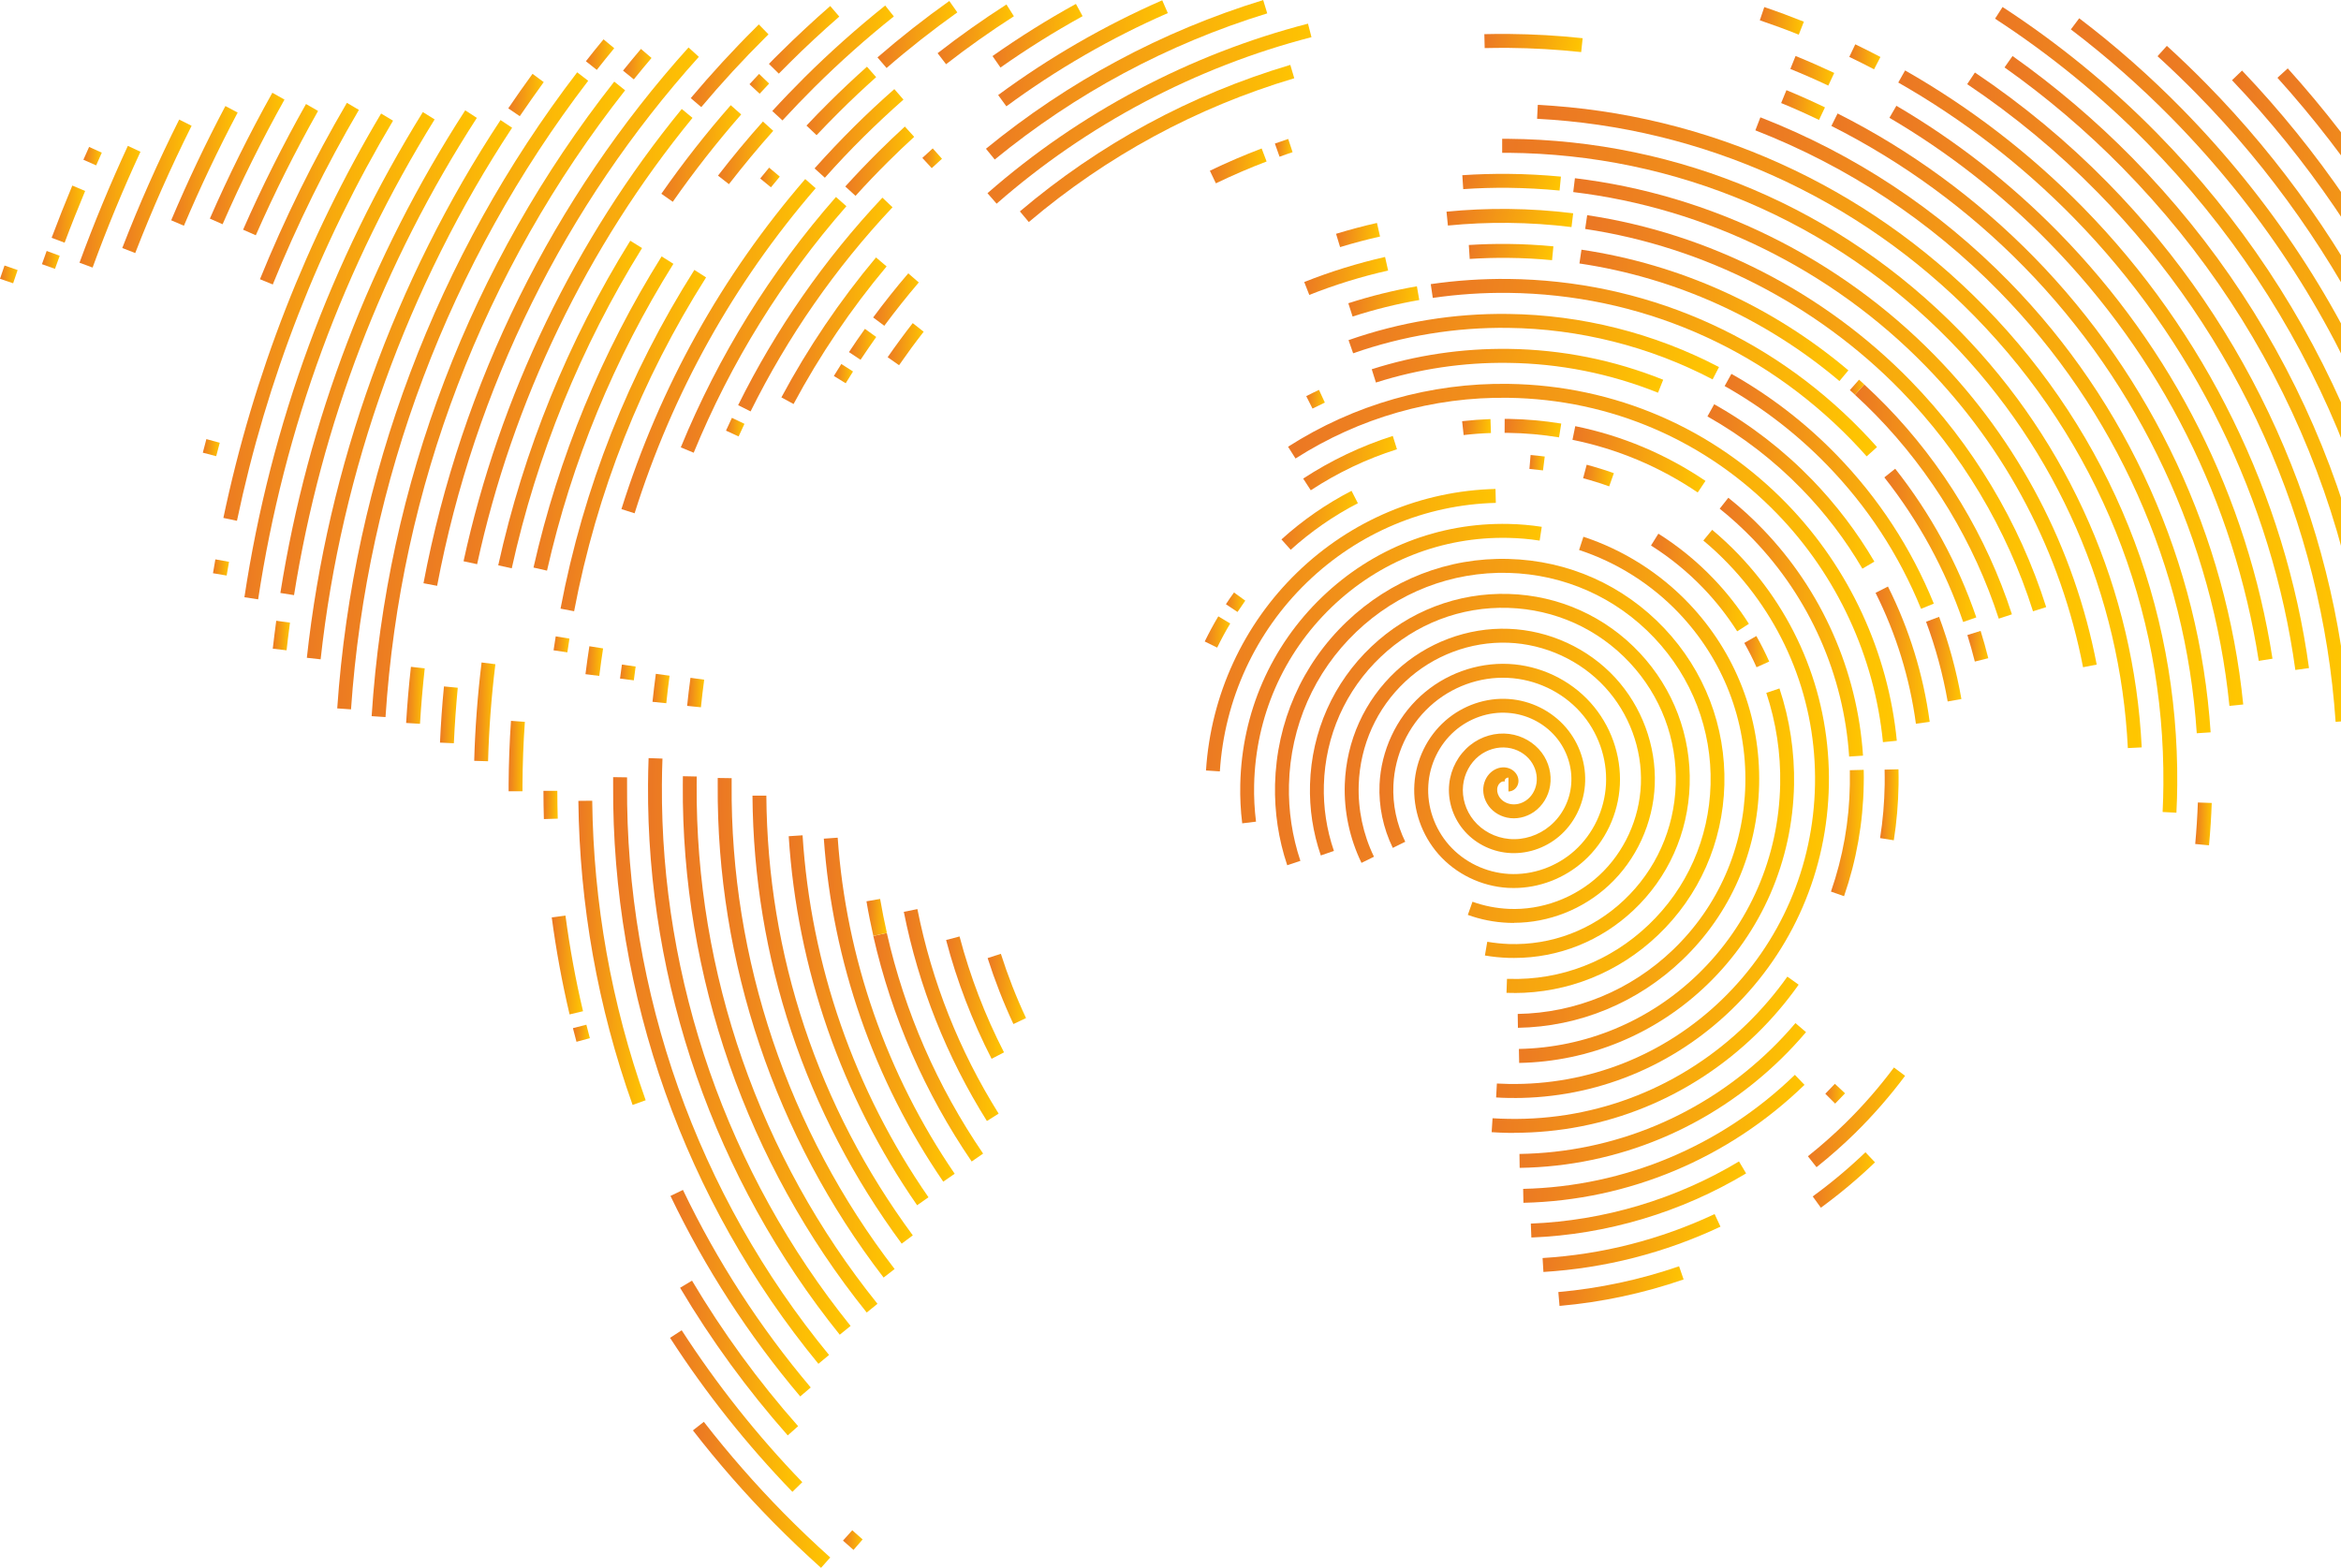 <svg width="306" height="205" viewBox="0 0 306 205" fill="none" xmlns="http://www.w3.org/2000/svg">
<g clip-path="url(#clip0_502_101)">
<path d="M238.985 11.194C237.364 10.425 235.689 9.693 234.022 9.015L234.705 7.322C236.399 8.008 238.102 8.759 239.76 9.537L238.985 11.184V11.194Z" fill="url(#paint0_linear_502_101)"/>
<path d="M295.251 86.41C292.008 65.597 282.5 46.66 267.765 31.641C261.581 25.334 254.586 19.87 246.973 15.404L247.883 13.83C255.634 18.378 262.756 23.934 269.058 30.359C284.058 45.653 293.739 64.938 297.045 86.126L295.251 86.41Z" fill="url(#paint1_linear_502_101)"/>
<path d="M117.867 162.614C105.254 145.526 98.514 125.272 98.359 104.029H100.172C100.317 124.869 106.938 144.758 119.315 161.525L117.858 162.614H117.867Z" fill="url(#paint2_linear_502_101)"/>
<path d="M117.512 47.749L116.028 46.706C117.075 45.196 118.177 43.695 119.306 42.248L120.736 43.374C119.625 44.793 118.55 46.267 117.521 47.749H117.512Z" fill="url(#paint3_linear_502_101)"/>
<path d="M134.479 29.032L133.313 27.641C143.723 18.818 155.617 12.374 168.659 8.484L169.178 10.232C156.373 14.049 144.697 20.374 134.479 29.032Z" fill="url(#paint4_linear_502_101)"/>
<path d="M206.673 6.809C203.531 6.471 200.334 6.288 197.174 6.26C196.136 6.26 195.098 6.26 194.068 6.288L194.023 4.466C195.079 4.439 196.136 4.43 197.192 4.439C200.416 4.466 203.677 4.649 206.873 4.997L206.682 6.809H206.673Z" fill="url(#paint5_linear_502_101)"/>
<path d="M237.765 15.678C236.144 14.9 234.477 14.15 232.82 13.473L233.512 11.789C235.197 12.484 236.9 13.244 238.548 14.04L237.765 15.688V15.678Z" fill="url(#paint6_linear_502_101)"/>
<path d="M291.416 92.295C289.249 70.731 279.714 50.339 264.55 34.871C257.209 27.385 248.739 21.188 239.386 16.466L240.197 14.836C249.732 19.642 258.357 25.957 265.843 33.59C281.289 49.351 291.016 70.136 293.22 92.112L291.416 92.295Z" fill="url(#paint7_linear_502_101)"/>
<path d="M119.88 157.59C109.998 143.339 104.197 126.654 103.095 109.337L104.907 109.218C105.982 126.196 111.674 142.561 121.364 156.546L119.88 157.59Z" fill="url(#paint8_linear_502_101)"/>
<path d="M287.145 95.874C285.715 74.164 276.544 53.644 261.326 38.111C252.255 28.849 241.527 21.756 229.45 17.042L230.106 15.34C242.419 20.145 253.357 27.375 262.619 36.83C278.138 52.682 287.491 73.605 288.958 95.755L287.145 95.874Z" fill="url(#paint9_linear_502_101)"/>
<path d="M288.748 110.527L286.945 110.353C287.109 108.559 287.227 106.729 287.291 104.926L289.103 104.99C289.04 106.829 288.921 108.687 288.748 110.518V110.527Z" fill="url(#paint10_linear_502_101)"/>
<path d="M123.295 154.505C114.206 141.216 108.814 125.711 107.685 109.657L109.497 109.529C110.599 125.263 115.891 140.456 124.789 153.471L123.295 154.505Z" fill="url(#paint11_linear_502_101)"/>
<path d="M158.932 23.971L158.149 22.323C160.353 21.261 162.63 20.282 164.916 19.413L165.562 21.115C163.322 21.966 161.1 22.927 158.932 23.971Z" fill="url(#paint12_linear_502_101)"/>
<path d="M167.256 20.493L166.646 18.772C167.22 18.561 167.803 18.36 168.386 18.168L168.959 19.898C168.386 20.09 167.821 20.282 167.256 20.493Z" fill="url(#paint13_linear_502_101)"/>
<path d="M284.495 106.262L282.683 106.17C282.746 104.971 282.774 103.763 282.783 102.592C282.974 79.555 274.213 57.808 258.102 41.352C242.911 25.829 222.602 16.658 200.917 15.532L201.008 13.711C223.148 14.855 243.876 24.218 259.395 40.07C275.843 56.874 284.786 79.088 284.595 102.601C284.586 103.8 284.55 105.035 284.486 106.262H284.495Z" fill="url(#paint14_linear_502_101)"/>
<path d="M127.011 151.869C120.891 142.9 116.565 132.987 114.151 122.389L115.918 121.986C118.277 132.356 122.512 142.058 128.505 150.835L127.011 151.869Z" fill="url(#paint15_linear_502_101)"/>
<path d="M114.16 122.389C113.823 120.897 113.514 119.368 113.259 117.849L115.044 117.538C115.299 119.021 115.599 120.512 115.927 121.977L114.16 122.38V122.389Z" fill="url(#paint16_linear_502_101)"/>
<path d="M278.138 97.823C277.155 77.806 268.894 58.897 254.887 44.573C239.569 28.904 219.068 20.172 197.165 19.98H196.354V18.15H197.183C219.569 18.351 240.525 27.275 256.181 43.292C270.497 57.936 278.94 77.266 279.951 97.722L278.138 97.814V97.823Z" fill="url(#paint17_linear_502_101)"/>
<path d="M129.005 146.579C123.732 138.168 120.08 128.96 118.14 119.222L119.916 118.865C121.811 128.383 125.381 137.38 130.535 145.609L128.996 146.579H129.005Z" fill="url(#paint18_linear_502_101)"/>
<path d="M203.859 24.913C201.646 24.703 199.396 24.584 197.165 24.556C195.207 24.538 193.221 24.593 191.263 24.73L191.145 22.909C193.149 22.772 195.18 22.717 197.183 22.735C199.46 22.753 201.764 22.881 204.032 23.092L203.859 24.904V24.913Z" fill="url(#paint19_linear_502_101)"/>
<path d="M272.282 87.243C269.404 72.315 262.273 58.687 251.663 47.822C239.404 35.265 223.057 27.201 205.644 25.115L205.862 23.302C223.685 25.444 240.415 33.691 252.965 46.541C263.83 57.661 271.125 71.619 274.067 86.895L272.282 87.243Z" fill="url(#paint20_linear_502_101)"/>
<path d="M129.616 138.442C127.084 133.5 125.08 128.283 123.668 122.91L125.426 122.444C126.81 127.679 128.759 132.777 131.237 137.6L129.625 138.433L129.616 138.442Z" fill="url(#paint21_linear_502_101)"/>
<path d="M175.17 32.318L174.642 30.57C176.391 30.039 178.194 29.554 179.988 29.151L180.389 30.927C178.64 31.32 176.882 31.787 175.17 32.309V32.318Z" fill="url(#paint22_linear_502_101)"/>
<path d="M205.425 29.691C202.693 29.352 199.915 29.169 197.165 29.142C194.533 29.114 191.874 29.233 189.26 29.49L189.078 27.677C191.755 27.412 194.478 27.293 197.174 27.32C199.997 27.348 202.839 27.54 205.635 27.888L205.416 29.7L205.425 29.691Z" fill="url(#paint23_linear_502_101)"/>
<path d="M265.743 79.93C262.328 69.139 256.344 59.153 248.448 51.053C237.438 39.768 222.793 32.272 207.201 29.938L207.465 28.135C223.44 30.524 238.448 38.212 249.732 49.781C257.829 58.082 263.958 68.315 267.464 79.38L265.734 79.93H265.743Z" fill="url(#paint24_linear_502_101)"/>
<path d="M132.466 133.893C131.164 131.102 130.034 128.201 129.096 125.272L130.827 124.713C131.738 127.569 132.84 130.397 134.115 133.115L132.475 133.893H132.466Z" fill="url(#paint25_linear_502_101)"/>
<path d="M171.145 38.569L170.48 36.876C173.905 35.512 177.457 34.414 181.045 33.599L181.446 35.375C177.948 36.162 174.488 37.233 171.145 38.56V38.569Z" fill="url(#paint26_linear_502_101)"/>
<path d="M202.884 34.02C200.99 33.837 199.068 33.736 197.165 33.718C195.48 33.7 193.786 33.746 192.11 33.855L191.992 32.034C193.713 31.924 195.452 31.878 197.174 31.897C199.123 31.915 201.099 32.025 203.048 32.208L202.875 34.02H202.884Z" fill="url(#paint27_linear_502_101)"/>
<path d="M240.443 49.827C230.762 41.635 219.004 36.317 206.454 34.45L206.718 32.647C219.605 34.56 231.663 40.015 241.608 48.426L240.443 49.818V49.827Z" fill="url(#paint28_linear_502_101)"/>
<path d="M242.465 51.612C242.246 51.41 242.018 51.209 241.8 51.008L243.002 49.644C243.23 49.845 243.457 50.056 243.685 50.266L242.465 51.612Z" fill="url(#paint29_linear_502_101)"/>
<path d="M261.262 80.882C258.047 70.951 252.501 61.762 245.224 54.293C244.332 53.378 243.403 52.481 242.465 51.621L243.685 50.275C244.651 51.163 245.607 52.087 246.518 53.021C253.986 60.691 259.678 70.127 262.984 80.323L261.262 80.891V80.882Z" fill="url(#paint30_linear_502_101)"/>
<path d="M238.011 157.91L236.946 156.436C239.359 154.679 241.672 152.739 243.84 150.661L245.088 151.979C242.866 154.111 240.479 156.107 238.002 157.919L238.011 157.91Z" fill="url(#paint31_linear_502_101)"/>
<path d="M203.85 170.751L203.695 168.939C209.059 168.463 214.369 167.328 219.478 165.571L220.07 167.291C214.824 169.103 209.369 170.266 203.859 170.751H203.85Z" fill="url(#paint32_linear_502_101)"/>
<path d="M176.801 41.388L176.245 39.649C179.169 38.706 182.183 37.956 185.207 37.434L185.516 39.228C182.575 39.74 179.651 40.464 176.801 41.388Z" fill="url(#paint33_linear_502_101)"/>
<path d="M243.995 59.666C243.348 58.934 242.674 58.211 242.009 57.524C230.133 45.314 214.204 38.487 197.165 38.294C193.877 38.258 190.544 38.477 187.283 38.953L187.019 37.15C190.371 36.665 193.786 36.436 197.183 36.473C214.705 36.674 231.089 43.694 243.302 56.252C243.995 56.957 244.678 57.698 245.352 58.458L243.995 59.675V59.666Z" fill="url(#paint34_linear_502_101)"/>
<path d="M256.609 81.321C254.268 74.466 250.798 68.105 246.308 62.421L247.729 61.286C252.346 67.134 255.916 73.669 258.33 80.726L256.618 81.321H256.609Z" fill="url(#paint35_linear_502_101)"/>
<path d="M258.139 86.51C257.847 85.348 257.519 84.177 257.164 83.032L258.894 82.492C259.259 83.664 259.596 84.863 259.896 86.062L258.139 86.501V86.51Z" fill="url(#paint36_linear_502_101)"/>
<path d="M237.438 152.61L236.317 151.183C238.02 149.828 239.669 148.373 241.226 146.844C243.512 144.602 245.643 142.158 247.565 139.577L249.022 140.666C247.046 143.311 244.851 145.828 242.501 148.144C240.907 149.709 239.204 151.21 237.447 152.61H237.438Z" fill="url(#paint37_linear_502_101)"/>
<path d="M201.746 166.312L201.637 164.491C209.451 164.015 217.01 162.083 224.123 158.743L224.888 160.39C217.575 163.832 209.788 165.818 201.746 166.312Z" fill="url(#paint38_linear_502_101)"/>
<path d="M223.858 49.607C215.662 45.305 206.427 42.981 197.165 42.871C190.252 42.779 183.422 43.905 176.874 46.193L176.272 44.473C183.021 42.111 190.034 40.949 197.183 41.05C206.727 41.169 216.245 43.566 224.696 47.996L223.858 49.616V49.607Z" fill="url(#paint39_linear_502_101)"/>
<path d="M251.108 79.609C248.239 72.562 244.095 66.219 238.785 60.764C234.842 56.709 230.352 53.25 225.434 50.477L226.317 48.884C231.39 51.74 236.017 55.309 240.079 59.492C245.543 65.121 249.814 71.656 252.774 78.923L251.099 79.609H251.108Z" fill="url(#paint40_linear_502_101)"/>
<path d="M254.586 91.709C253.967 88.167 253.011 84.662 251.763 81.293L253.466 80.653C254.759 84.131 255.743 87.746 256.381 91.398L254.596 91.718L254.586 91.709Z" fill="url(#paint41_linear_502_101)"/>
<path d="M239.878 144.3L238.594 143.009C239.013 142.579 239.432 142.149 239.842 141.71L241.172 142.954C240.753 143.403 240.325 143.851 239.887 144.291L239.878 144.3Z" fill="url(#paint42_linear_502_101)"/>
<path d="M200.17 161.809L200.097 159.987C209.66 159.612 219.077 156.802 227.31 151.86L228.239 153.425C219.742 158.523 210.033 161.424 200.161 161.809H200.17Z" fill="url(#paint43_linear_502_101)"/>
<path d="M171.564 53.424L170.744 51.795C171.291 51.511 171.846 51.245 172.411 50.98L173.176 52.637C172.638 52.893 172.101 53.149 171.564 53.424Z" fill="url(#paint44_linear_502_101)"/>
<path d="M216.718 51.346C210.47 48.847 203.895 47.529 197.165 47.447C191.29 47.365 185.462 48.234 179.852 50.019L179.305 48.28C185.097 46.431 191.108 45.543 197.192 45.617C204.15 45.708 210.944 47.063 217.401 49.653L216.727 51.346H216.718Z" fill="url(#paint45_linear_502_101)"/>
<path d="M243.439 74.356C241.244 70.603 238.594 67.116 235.561 63.995C231.909 60.233 227.747 57.021 223.185 54.449L224.068 52.856C228.786 55.511 233.093 58.833 236.864 62.723C239.988 65.954 242.729 69.551 245.006 73.431L243.439 74.356Z" fill="url(#paint46_linear_502_101)"/>
<path d="M250.434 94.629C249.632 88.661 247.856 82.904 245.161 77.513L246.782 76.69C249.569 82.264 251.408 88.213 252.237 94.382L250.443 94.629H250.434Z" fill="url(#paint47_linear_502_101)"/>
<path d="M199.132 157.269L199.096 155.448C212.392 155.146 225.006 149.847 234.614 140.538L235.871 141.847C225.935 151.476 212.893 156.958 199.141 157.269H199.132Z" fill="url(#paint48_linear_502_101)"/>
<path d="M246.126 97.036C245.033 85.879 240.142 75.289 232.346 67.226C223.048 57.606 210.552 52.206 197.165 52.014C187.301 51.859 177.684 54.623 169.342 59.95L168.367 58.412C177.01 52.884 186.992 50.037 197.192 50.193C211.062 50.394 224.013 55.986 233.649 65.954C241.736 74.319 246.809 85.293 247.938 96.853L246.135 97.036H246.126Z" fill="url(#paint49_linear_502_101)"/>
<path d="M247.547 109.868L245.752 109.584C246.117 107.278 246.317 104.925 246.354 102.582C246.363 101.933 246.354 101.283 246.344 100.633L248.157 100.587C248.175 101.264 248.175 101.933 248.166 102.61C248.129 105.035 247.92 107.479 247.547 109.868Z" fill="url(#paint50_linear_502_101)"/>
<path d="M198.64 152.702L198.613 150.881C210.962 150.698 222.665 145.81 231.554 137.133C232.647 136.072 233.703 134.937 234.687 133.774L236.071 134.955C235.042 136.163 233.949 137.344 232.82 138.442C223.594 147.448 211.454 152.51 198.64 152.702Z" fill="url(#paint51_linear_502_101)"/>
<path d="M171.336 64.105L170.344 62.576C173.978 60.197 177.921 58.32 182.056 57.002L182.602 58.741C178.622 60.005 174.834 61.808 171.336 64.105Z" fill="url(#paint52_linear_502_101)"/>
<path d="M191.318 56.883L191.118 55.071C192.338 54.934 193.586 54.842 194.824 54.797L194.888 56.618C193.704 56.655 192.502 56.746 191.327 56.883H191.318Z" fill="url(#paint53_linear_502_101)"/>
<path d="M203.786 57.186C201.609 56.829 199.378 56.627 197.165 56.6H196.673L196.682 54.769H197.192C199.496 54.806 201.809 55.016 204.077 55.383L203.786 57.186Z" fill="url(#paint54_linear_502_101)"/>
<path d="M221.909 64.388C216.937 61.02 211.427 58.705 205.543 57.506L205.908 55.721C212.028 56.966 217.756 59.382 222.929 62.878L221.918 64.388H221.909Z" fill="url(#paint55_linear_502_101)"/>
<path d="M241.709 98.921C241.016 88.268 236.545 78.163 229.122 70.466C227.765 69.066 226.308 67.729 224.787 66.512L225.916 65.084C227.501 66.347 229.022 67.729 230.425 69.194C238.148 77.202 242.792 87.719 243.521 98.802L241.709 98.921Z" fill="url(#paint56_linear_502_101)"/>
<path d="M241.044 117.181L239.332 116.577C240.898 112.065 241.727 107.36 241.8 102.573C241.809 101.951 241.8 101.329 241.8 100.706L243.612 100.66C243.63 101.31 243.63 101.951 243.612 102.601C243.53 107.58 242.665 112.476 241.044 117.172V117.181Z" fill="url(#paint57_linear_502_101)"/>
<path d="M197.921 148.126C197.666 148.126 197.411 148.126 197.165 148.126C196.436 148.116 195.708 148.08 194.979 148.034L195.097 146.213C195.799 146.258 196.491 146.286 197.192 146.295C208.859 146.506 219.924 142.085 228.339 133.884C230.279 131.99 232.064 129.912 233.631 127.697L235.106 128.75C233.476 131.056 231.627 133.225 229.605 135.193C221.017 143.549 209.797 148.116 197.921 148.116V148.126Z" fill="url(#paint58_linear_502_101)"/>
<path d="M159.105 84.68L157.475 83.874C158.022 82.758 158.614 81.65 159.251 80.589L160.808 81.522C160.198 82.538 159.624 83.6 159.105 84.671V84.68Z" fill="url(#paint59_linear_502_101)"/>
<path d="M161.755 80.012L160.244 79.005C160.581 78.484 160.936 77.971 161.3 77.468L162.775 78.538C162.429 79.023 162.092 79.518 161.765 80.012H161.755Z" fill="url(#paint60_linear_502_101)"/>
<path d="M168.713 71.885L167.502 70.53C170.271 68.022 173.349 65.889 176.664 64.178L177.493 65.798C174.323 67.436 171.373 69.487 168.713 71.885Z" fill="url(#paint61_linear_502_101)"/>
<path d="M201.691 61.505C201.099 61.432 200.516 61.368 199.915 61.313L200.07 59.492C200.689 59.547 201.308 59.611 201.919 59.693L201.691 61.505Z" fill="url(#paint62_linear_502_101)"/>
<path d="M210.343 63.592C209.223 63.19 208.085 62.833 206.937 62.531L207.401 60.764C208.595 61.084 209.788 61.451 210.953 61.872L210.343 63.592Z" fill="url(#paint63_linear_502_101)"/>
<path d="M197.921 143.559C197.666 143.559 197.411 143.559 197.156 143.559C196.618 143.549 196.09 143.531 195.562 143.495L195.662 141.673C196.172 141.701 196.673 141.719 197.183 141.728C207.629 141.911 217.556 137.985 225.115 130.663C232.747 123.258 237.055 113.291 237.246 102.582C237.438 91.773 233.403 81.513 225.899 73.706C224.879 72.644 223.786 71.619 222.647 70.677L223.804 69.276C224.988 70.265 226.126 71.326 227.201 72.443C235.042 80.607 239.259 91.325 239.059 102.619C238.858 113.813 234.359 124.237 226.372 131.981C218.649 139.467 208.567 143.568 197.912 143.568L197.921 143.559Z" fill="url(#paint64_linear_502_101)"/>
<path d="M159.451 100.862L157.639 100.743C158.276 90.867 162.52 81.669 169.578 74.832C176.591 68.04 185.789 64.169 195.48 63.931L195.525 65.752C186.29 65.981 177.52 69.679 170.835 76.15C164.096 82.666 160.052 91.444 159.451 100.862Z" fill="url(#paint65_linear_502_101)"/>
<path d="M227.073 82.547C225.798 80.543 224.323 78.658 222.675 76.937C220.625 74.795 218.312 72.91 215.808 71.326L216.773 69.779C219.405 71.436 221.837 73.422 223.986 75.674C225.716 77.477 227.265 79.463 228.603 81.568L227.073 82.547Z" fill="url(#paint66_linear_502_101)"/>
<path d="M229.605 87.252C229.131 86.172 228.585 85.101 228.002 84.067L229.578 83.161C230.197 84.25 230.761 85.376 231.262 86.501L229.605 87.243V87.252Z" fill="url(#paint67_linear_502_101)"/>
<path d="M198.576 138.973L198.54 137.152C207.274 136.987 215.571 133.527 221.9 127.423C228.676 120.888 232.501 112.064 232.693 102.582C232.775 98.5 232.164 94.473 230.88 90.593L232.601 90.016C233.949 94.089 234.587 98.336 234.505 102.619C234.305 112.586 230.279 121.867 223.157 128.741C216.491 135.175 207.766 138.808 198.576 138.982V138.973Z" fill="url(#paint68_linear_502_101)"/>
<path d="M162.375 107.653C162.165 105.978 162.083 104.266 162.12 102.573C162.32 93.21 166.109 84.515 172.803 78.072C179.424 71.701 188.094 68.306 197.201 68.507C198.64 68.535 200.097 68.663 201.527 68.882L201.254 70.686C199.897 70.475 198.522 70.356 197.156 70.329C188.531 70.146 180.325 73.358 174.059 79.39C167.721 85.495 164.123 93.741 163.932 102.619C163.896 104.221 163.978 105.841 164.178 107.433L162.375 107.653Z" fill="url(#paint69_linear_502_101)"/>
<path d="M198.413 134.397L198.385 132.575C205.963 132.456 213.176 129.473 218.686 124.182C224.596 118.508 227.957 110.838 228.139 102.573C228.33 94.208 225.243 86.254 219.46 80.168C215.871 76.397 211.363 73.541 206.409 71.912L206.973 70.182C212.201 71.903 216.973 74.923 220.762 78.905C226.882 85.339 230.143 93.759 229.942 102.61C229.742 111.36 226.19 119.487 219.924 125.491C214.077 131.102 206.436 134.26 198.394 134.388L198.413 134.397Z" fill="url(#paint70_linear_502_101)"/>
<path d="M197.921 129.83C197.666 129.83 197.411 129.83 197.156 129.82H196.919L196.983 127.99H197.201C204.014 128.2 210.498 125.684 215.471 120.942C220.525 116.137 223.403 109.612 223.594 102.573C223.786 95.434 221.172 88.625 216.245 83.408C211.245 78.117 204.469 75.097 197.156 74.905C189.742 74.722 182.684 77.459 177.275 82.63C171.792 87.874 168.668 94.967 168.486 102.619C168.404 105.996 168.905 109.346 169.98 112.559L168.258 113.135C167.111 109.721 166.583 106.161 166.665 102.573C166.865 94.436 170.18 86.886 176.018 81.302C181.774 75.802 189.296 72.864 197.192 73.084C204.988 73.285 212.21 76.507 217.547 82.154C222.811 87.728 225.598 94.995 225.398 102.628C225.197 110.152 222.11 117.135 216.709 122.279C211.573 127.175 204.915 129.839 197.912 129.839L197.921 129.83Z" fill="url(#paint71_linear_502_101)"/>
<path d="M197.921 125.253C197.666 125.253 197.402 125.253 197.146 125.244C196.126 125.207 195.097 125.107 194.096 124.933L194.405 123.139C195.334 123.295 196.281 123.395 197.21 123.432C202.802 123.624 208.139 121.592 212.256 117.712C216.445 113.767 218.858 108.385 219.041 102.573C219.232 96.651 217.092 90.995 213.021 86.638C208.877 82.209 203.239 79.673 197.156 79.481C190.954 79.289 185.043 81.559 180.498 85.87C175.881 90.245 173.231 96.194 173.048 102.628C172.967 105.566 173.404 108.467 174.36 111.259L172.648 111.854C171.619 108.861 171.145 105.74 171.236 102.573C171.436 95.663 174.287 89.256 179.26 84.543C184.159 79.902 190.544 77.458 197.219 77.66C203.795 77.861 209.879 80.607 214.35 85.385C218.749 90.089 221.062 96.212 220.862 102.619C220.662 108.925 218.048 114.755 213.503 119.029C209.223 123.057 203.722 125.253 197.93 125.253H197.921Z" fill="url(#paint72_linear_502_101)"/>
<path d="M197.884 120.677C197.638 120.677 197.383 120.677 197.137 120.659C195.334 120.586 193.558 120.238 191.864 119.625L192.474 117.904C193.995 118.453 195.598 118.764 197.219 118.837C201.509 119.03 205.835 117.428 209.041 114.453C212.319 111.415 214.305 107.076 214.487 102.546C214.669 97.915 212.957 93.293 209.797 89.851C206.563 86.337 201.955 84.222 197.146 84.039C192.238 83.856 187.338 85.696 183.713 89.091C179.952 92.606 177.784 97.411 177.602 102.61C177.493 105.841 178.176 109.099 179.597 112.019L177.966 112.824C176.418 109.63 175.662 106.079 175.781 102.546C175.981 96.853 178.358 91.599 182.475 87.755C186.454 84.039 191.819 82.016 197.21 82.218C202.492 82.419 207.565 84.744 211.126 88.606C214.614 92.395 216.5 97.503 216.299 102.61C216.099 107.616 213.904 112.421 210.27 115.78C206.9 118.901 202.42 120.659 197.884 120.659V120.677Z" fill="url(#paint73_linear_502_101)"/>
<path d="M197.884 116.11C197.629 116.11 197.374 116.11 197.119 116.092C193.631 115.89 190.325 114.288 188.039 111.698C185.826 109.181 184.67 105.85 184.879 102.546C185.079 99.342 186.555 96.313 188.923 94.235C191.218 92.222 194.241 91.187 197.229 91.398C200.116 91.599 202.839 92.963 204.697 95.132C206.491 97.228 207.392 99.974 207.174 102.674C206.964 105.273 205.735 107.717 203.786 109.364C201.919 110.948 199.469 111.735 197.083 111.515C194.797 111.305 192.657 110.179 191.236 108.431C189.87 106.765 189.214 104.596 189.433 102.5C189.642 100.495 190.644 98.656 192.174 97.429C193.622 96.267 195.489 95.736 197.283 95.965C198.977 96.185 200.516 97.072 201.518 98.4C202.456 99.653 202.857 101.237 202.62 102.729C202.402 104.129 201.627 105.383 200.507 106.161C199.46 106.884 198.176 107.159 196.983 106.902C195.881 106.664 194.924 105.996 194.378 105.063C193.868 104.202 193.74 103.195 194.032 102.299C194.296 101.475 194.879 100.825 195.626 100.514C196.318 100.23 197.074 100.285 197.657 100.66C198.23 101.026 198.549 101.658 198.476 102.28C198.394 102.967 197.83 103.488 197.174 103.488V101.667C196.892 101.667 196.7 101.868 196.673 102.07C196.664 102.152 196.682 102.207 196.7 102.216C196.618 102.161 196.473 102.143 196.309 102.216C196.063 102.317 195.862 102.555 195.762 102.857C195.635 103.26 195.699 103.726 195.944 104.138C196.236 104.632 196.755 104.989 197.365 105.118C198.076 105.273 198.841 105.099 199.478 104.66C200.198 104.166 200.689 103.351 200.835 102.436C200.999 101.42 200.717 100.349 200.079 99.489C199.378 98.546 198.276 97.924 197.065 97.768C195.753 97.603 194.387 97.997 193.312 98.848C192.165 99.763 191.409 101.164 191.245 102.683C191.072 104.303 191.582 105.969 192.639 107.268C193.759 108.641 195.444 109.529 197.256 109.694C199.168 109.877 201.127 109.236 202.629 107.964C204.214 106.628 205.216 104.642 205.38 102.518C205.553 100.294 204.806 98.033 203.331 96.313C201.782 94.51 199.524 93.375 197.11 93.21C194.597 93.027 192.056 93.906 190.125 95.599C188.121 97.365 186.864 99.937 186.701 102.655C186.518 105.474 187.511 108.33 189.405 110.49C191.373 112.723 194.223 114.096 197.229 114.27C200.334 114.444 203.467 113.337 205.826 111.222C208.258 109.035 209.751 105.877 209.924 102.546C210.106 99.123 208.877 95.672 206.555 93.091C204.168 90.437 200.726 88.808 197.119 88.634C193.404 88.442 189.688 89.805 186.91 92.35C184.05 94.958 182.311 98.711 182.138 102.637C182.019 105.182 182.557 107.753 183.686 110.06L182.056 110.865C180.799 108.284 180.198 105.41 180.325 102.555C180.526 98.152 182.484 93.933 185.69 91.004C188.823 88.139 193.012 86.611 197.21 86.812C201.29 87.014 205.188 88.853 207.902 91.874C210.544 94.812 211.937 98.738 211.737 102.646C211.536 106.454 209.824 110.069 207.028 112.577C204.505 114.847 201.209 116.11 197.875 116.11H197.884Z" fill="url(#paint74_linear_502_101)"/>
<path d="M115.499 167.044C101.346 148.675 93.651 125.784 93.815 102.582V101.722L95.636 101.749V102.591C95.463 125.381 103.031 147.878 116.938 165.927L115.499 167.044Z" fill="url(#paint75_linear_502_101)"/>
<path d="M110.545 50.111L108.997 49.159C109.315 48.637 109.643 48.115 109.971 47.593L111.501 48.573C111.182 49.085 110.854 49.598 110.545 50.111Z" fill="url(#paint76_linear_502_101)"/>
<path d="M112.485 47.044L110.973 46.038C111.647 45.013 112.348 43.987 113.058 42.999L114.534 44.061C113.842 45.04 113.15 46.047 112.485 47.044Z" fill="url(#paint77_linear_502_101)"/>
<path d="M115.59 42.596L114.133 41.507C115.59 39.539 117.129 37.599 118.723 35.741L120.098 36.931C118.532 38.761 117.02 40.665 115.59 42.596Z" fill="url(#paint78_linear_502_101)"/>
<path d="M130.271 26.634L129.078 25.261C141.073 14.745 155.563 7.075 170.972 3.094L171.427 4.86C156.291 8.768 142.056 16.301 130.271 26.634Z" fill="url(#paint79_linear_502_101)"/>
<path d="M235.115 4.53C233.448 3.862 231.736 3.231 230.033 2.654L230.616 0.924C232.346 1.51 234.095 2.16 235.789 2.837L235.124 4.53H235.115Z" fill="url(#paint80_linear_502_101)"/>
<path d="M244.96 9.061C243.895 8.503 242.811 7.954 241.727 7.441L242.51 5.794C243.612 6.325 244.714 6.883 245.798 7.45L244.96 9.07V9.061Z" fill="url(#paint81_linear_502_101)"/>
<path d="M300.032 87.6C296.981 65.404 286.672 44.381 270.989 28.401C264.213 21.5 256.526 15.578 248.129 10.791L249.022 9.208C257.565 14.077 265.388 20.099 272.273 27.119C288.229 43.374 298.721 64.764 301.817 87.352L300.023 87.6H300.032Z" fill="url(#paint82_linear_502_101)"/>
<path d="M113.295 171.62C97.621 152.125 89.088 127.606 89.252 102.582C89.252 102.216 89.252 101.859 89.261 101.493L91.073 101.53C91.073 101.887 91.064 102.244 91.064 102.601C90.9 127.203 99.288 151.311 114.698 170.476L113.286 171.62H113.295Z" fill="url(#paint83_linear_502_101)"/>
<path d="M91.62 92.478L89.817 92.295C89.935 91.087 90.09 89.851 90.254 88.625L92.048 88.872C91.884 90.08 91.738 91.288 91.62 92.478Z" fill="url(#paint84_linear_502_101)"/>
<path d="M103.733 52.829L102.139 51.959C105.618 45.461 109.78 39.31 114.507 33.663L115.891 34.835C111.246 40.381 107.157 46.431 103.733 52.82V52.829Z" fill="url(#paint85_linear_502_101)"/>
<path d="M130.025 20.859L128.878 19.449C139.652 10.635 151.838 4.091 165.116 0.009L165.644 1.748C152.593 5.766 140.608 12.2 130.025 20.859Z" fill="url(#paint86_linear_502_101)"/>
<path d="M305.296 94.382C303.511 68.352 292.473 43.768 274.204 25.17C269.022 19.889 263.275 15.12 257.137 11.002L258.148 9.482C264.395 13.674 270.233 18.516 275.497 23.879C294.067 42.788 305.296 67.784 307.109 94.254L305.296 94.382Z" fill="url(#paint87_linear_502_101)"/>
<path d="M109.771 174.522C93.441 154.212 84.534 128.667 84.707 102.592C84.707 101.438 84.744 100.276 84.78 99.123L86.593 99.187C86.547 100.322 86.529 101.457 86.52 102.592C86.356 128.246 95.108 153.389 111.182 173.369L109.771 174.513V174.522Z" fill="url(#paint88_linear_502_101)"/>
<path d="M87.094 91.947L85.29 91.764C85.418 90.547 85.564 89.32 85.727 88.103L87.522 88.35C87.358 89.549 87.221 90.748 87.094 91.956V91.947Z" fill="url(#paint89_linear_502_101)"/>
<path d="M96.547 57.066L94.898 56.307C95.153 55.748 95.409 55.19 95.673 54.632L97.312 55.419C97.048 55.968 96.802 56.517 96.547 57.066Z" fill="url(#paint90_linear_502_101)"/>
<path d="M98.104 53.79L96.483 52.975C101.41 43.035 107.758 33.91 115.344 25.847L116.665 27.101C109.197 35.036 102.958 44.015 98.113 53.79H98.104Z" fill="url(#paint91_linear_502_101)"/>
<path d="M121.792 21.985L120.563 20.648C121.009 20.227 121.465 19.815 121.92 19.404L123.131 20.758C122.685 21.161 122.239 21.573 121.792 21.985Z" fill="url(#paint92_linear_502_101)"/>
<path d="M131.546 13.903L130.472 12.429C137.129 7.523 144.351 3.35 151.919 0.037L152.648 1.712C145.198 4.97 138.104 9.07 131.546 13.903Z" fill="url(#paint93_linear_502_101)"/>
<path d="M311.908 103.699L310.096 103.671C310.096 103.315 310.105 102.948 310.105 102.591C310.296 72.223 298.693 43.575 277.428 21.93C272.701 17.115 267.51 12.704 262.018 8.814L263.065 7.322C268.648 11.276 273.921 15.761 278.73 20.648C300.333 42.642 312.127 71.747 311.935 102.601C311.935 102.967 311.935 103.333 311.926 103.699H311.908Z" fill="url(#paint94_linear_502_101)"/>
<path d="M106.975 178.32C89.507 157.04 79.972 130.141 80.145 102.592V101.612L81.966 101.64V102.61C81.784 129.738 91.165 156.217 108.368 177.167L106.966 178.329L106.975 178.32Z" fill="url(#paint95_linear_502_101)"/>
<path d="M82.849 88.954L81.046 88.725C81.119 88.112 81.201 87.508 81.292 86.895L83.086 87.151C83.004 87.746 82.922 88.35 82.849 88.954Z" fill="url(#paint96_linear_502_101)"/>
<path d="M90.663 59.19L88.988 58.494C93.915 46.495 100.736 35.485 109.27 25.755L110.636 26.963C102.239 36.546 95.527 47.383 90.673 59.199L90.663 59.19Z" fill="url(#paint97_linear_502_101)"/>
<path d="M111.829 25.609L110.49 24.383C111.893 22.836 113.35 21.307 114.834 19.834C115.955 18.717 117.111 17.619 118.277 16.548L119.497 17.893C118.35 18.937 117.211 20.026 116.109 21.124C114.652 22.57 113.213 24.071 111.838 25.6L111.829 25.609Z" fill="url(#paint98_linear_502_101)"/>
<path d="M130.772 8.823L129.734 7.331C133.231 4.869 136.892 2.572 140.636 0.512L141.51 2.114C137.831 4.146 134.215 6.407 130.772 8.832V8.823Z" fill="url(#paint99_linear_502_101)"/>
<path d="M314.649 100.093C314.194 69.441 302.118 40.537 280.652 18.69C274.641 12.576 267.956 7.112 260.779 2.444L261.763 0.915C269.049 5.656 275.834 11.203 281.936 17.408C303.739 39.585 315.997 68.937 316.462 100.065L314.649 100.093Z" fill="url(#paint100_linear_502_101)"/>
<path d="M104.598 182.585C97.858 174.613 92.157 165.79 87.64 156.372L89.27 155.585C93.715 164.866 99.334 173.561 105.973 181.414L104.589 182.595L104.598 182.585Z" fill="url(#paint101_linear_502_101)"/>
<path d="M82.686 144.465C78.132 131.669 75.755 118.288 75.6 104.715L77.412 104.697C77.567 118.078 79.917 131.248 84.398 143.861L82.686 144.474V144.465Z" fill="url(#paint102_linear_502_101)"/>
<path d="M78.332 88.377L76.529 88.149C76.684 86.931 76.848 85.714 77.039 84.497L78.833 84.781C78.651 85.98 78.478 87.178 78.332 88.377Z" fill="url(#paint103_linear_502_101)"/>
<path d="M82.959 67.116L81.228 66.567C86.255 50.577 94.334 36.061 105.253 23.412L106.62 24.611C95.864 37.068 87.904 51.374 82.95 67.116H82.959Z" fill="url(#paint104_linear_502_101)"/>
<path d="M107.822 23.239L106.474 22.021C108.122 20.172 109.853 18.342 111.61 16.594C113.313 14.9 115.099 13.235 116.902 11.651L118.095 13.024C116.319 14.589 114.57 16.228 112.885 17.893C111.146 19.614 109.443 21.417 107.822 23.239Z" fill="url(#paint105_linear_502_101)"/>
<path d="M123.668 8.402L122.557 6.956C125.444 4.704 128.477 2.563 131.555 0.586L132.53 2.123C129.497 4.073 126.51 6.178 123.668 8.393V8.402Z" fill="url(#paint106_linear_502_101)"/>
<path d="M320.943 106.582L319.13 106.509C319.176 105.191 319.212 103.873 319.212 102.582C319.404 69.77 306.854 38.825 283.867 15.45C279.768 11.285 275.333 7.377 270.688 3.844L271.781 2.389C276.499 5.977 280.998 9.94 285.151 14.168C308.475 37.892 321.216 69.294 321.025 102.592C321.025 103.9 320.988 105.237 320.934 106.582H320.943Z" fill="url(#paint107_linear_502_101)"/>
<path d="M102.968 187.683C97.694 181.716 92.959 175.226 88.897 168.38L90.454 167.447C94.461 174.192 99.124 180.599 104.325 186.475L102.968 187.683Z" fill="url(#paint108_linear_502_101)"/>
<path d="M75.354 136.218C75.199 135.623 75.044 135.028 74.89 134.433L76.647 133.985C76.793 134.571 76.948 135.156 77.103 135.742L75.354 136.218Z" fill="url(#paint109_linear_502_101)"/>
<path d="M74.453 132.64C73.469 128.466 72.686 124.201 72.121 119.954L73.915 119.716C74.471 123.899 75.236 128.109 76.21 132.219L74.444 132.64H74.453Z" fill="url(#paint110_linear_502_101)"/>
<path d="M71.092 107.095C71.056 105.868 71.037 104.642 71.037 103.406H72.85C72.85 104.614 72.868 105.831 72.904 107.04L71.092 107.095Z" fill="url(#paint111_linear_502_101)"/>
<path d="M74.152 85.293L72.358 85.028C72.449 84.424 72.54 83.81 72.64 83.206L74.434 83.499C74.343 84.094 74.243 84.698 74.161 85.293H74.152Z" fill="url(#paint112_linear_502_101)"/>
<path d="M75.054 79.921L73.269 79.582C76.274 63.766 82.157 48.866 90.764 35.292L92.294 36.272C83.815 49.644 78.004 64.334 75.044 79.921H75.054Z" fill="url(#paint113_linear_502_101)"/>
<path d="M100.773 24.492L99.37 23.339C99.753 22.863 100.144 22.387 100.536 21.92L101.929 23.092C101.538 23.559 101.155 24.026 100.773 24.492Z" fill="url(#paint114_linear_502_101)"/>
<path d="M106.738 17.674L105.417 16.42C106.383 15.395 107.385 14.36 108.396 13.363C109.989 11.779 111.656 10.214 113.323 8.722L114.525 10.086C112.876 11.56 111.237 13.097 109.671 14.662C108.678 15.651 107.694 16.658 106.738 17.674Z" fill="url(#paint115_linear_502_101)"/>
<path d="M115.882 8.887L114.698 7.505C117.694 4.906 120.854 2.425 124.087 0.128L125.135 1.62C121.947 3.89 118.832 6.334 115.882 8.896V8.887Z" fill="url(#paint116_linear_502_101)"/>
<path d="M322.819 86.3C319.404 58.485 306.717 32.181 287.091 12.228C285.442 10.553 283.739 8.915 282.018 7.349L283.238 5.995C284.987 7.587 286.717 9.253 288.384 10.946C308.293 31.183 321.171 57.863 324.622 86.08L322.819 86.3Z" fill="url(#paint117_linear_502_101)"/>
<path d="M111.565 202.657C111.1 202.254 110.645 201.851 110.19 201.44L111.401 200.085C111.847 200.488 112.303 200.89 112.758 201.284L111.565 202.657Z" fill="url(#paint118_linear_502_101)"/>
<path d="M103.578 195.06C97.621 188.901 92.239 182.128 87.585 174.925L89.106 173.936C93.696 181.038 98.997 187.72 104.871 193.797L103.569 195.069L103.578 195.06Z" fill="url(#paint119_linear_502_101)"/>
<path d="M66.484 103.461V102.591C66.502 99.818 66.602 97.017 66.793 94.253L68.606 94.382C68.414 97.109 68.314 99.873 68.296 102.601V103.461H66.484Z" fill="url(#paint120_linear_502_101)"/>
<path d="M71.502 74.612L69.735 74.209C73.004 59.757 78.642 46.065 86.483 33.526L88.022 34.496C80.29 46.861 74.726 60.361 71.502 74.612Z" fill="url(#paint121_linear_502_101)"/>
<path d="M95.281 24.081L93.851 22.964C95.718 20.548 97.694 18.159 99.725 15.889L101.073 17.106C99.07 19.349 97.13 21.701 95.281 24.081Z" fill="url(#paint122_linear_502_101)"/>
<path d="M102.285 15.752L100.946 14.516C102.312 13.024 103.733 11.551 105.163 10.123C108.496 6.81 112.048 3.652 115.709 0.723L116.838 2.151C113.222 5.034 109.725 8.155 106.438 11.422C105.026 12.823 103.623 14.287 102.275 15.752H102.285Z" fill="url(#paint123_linear_502_101)"/>
<path d="M327.418 86.419C324.094 58.082 311.425 31.119 291.753 10.489L293.065 9.226C313.01 30.14 325.842 57.478 329.221 86.208L327.418 86.419Z" fill="url(#paint124_linear_502_101)"/>
<path d="M107.321 205C105.208 203.105 103.132 201.128 101.137 199.106C97.394 195.307 93.842 191.244 90.573 187.024L92.002 185.908C95.226 190.063 98.733 194.072 102.421 197.824C104.388 199.82 106.438 201.778 108.523 203.645L107.312 205.009L107.321 205Z" fill="url(#paint125_linear_502_101)"/>
<path d="M63.797 99.534L61.985 99.48C62.103 95.196 62.431 90.867 62.95 86.62L64.753 86.849C64.234 91.041 63.915 95.306 63.797 99.534Z" fill="url(#paint126_linear_502_101)"/>
<path d="M66.902 74.31L65.126 73.916C68.451 58.842 74.261 44.564 82.385 31.476L83.924 32.437C75.91 45.351 70.172 59.437 66.893 74.31H66.902Z" fill="url(#paint127_linear_502_101)"/>
<path d="M87.931 26.378L86.447 25.334C89.243 21.326 92.294 17.427 95.518 13.756L96.884 14.964C93.714 18.589 90.7 22.433 87.94 26.387L87.931 26.378Z" fill="url(#paint128_linear_502_101)"/>
<path d="M99.297 12.255L97.968 11.011C98.386 10.562 98.805 10.114 99.224 9.665L100.536 10.928C100.117 11.367 99.707 11.807 99.297 12.255Z" fill="url(#paint129_linear_502_101)"/>
<path d="M101.802 9.629L100.509 8.356C100.982 7.862 101.465 7.377 101.957 6.901C104.07 4.805 106.283 2.746 108.523 0.787L109.707 2.169C107.494 4.1 105.308 6.123 103.223 8.201C102.74 8.677 102.266 9.153 101.793 9.638L101.802 9.629Z" fill="url(#paint130_linear_502_101)"/>
<path d="M331.844 85.019C328.374 57.002 316.571 31.119 297.691 10.169L299.039 8.942C318.165 30.176 330.132 56.407 333.647 84.799L331.844 85.028V85.019Z" fill="url(#paint131_linear_502_101)"/>
<path d="M59.325 97.182L57.513 97.1C57.622 94.665 57.795 92.185 58.032 89.751L59.835 89.924C59.608 92.332 59.435 94.775 59.325 97.182Z" fill="url(#paint132_linear_502_101)"/>
<path d="M62.367 73.77L60.591 73.385C65.281 51.776 75.154 31.32 89.115 14.251L90.518 15.413C76.729 32.263 66.993 52.444 62.367 73.77Z" fill="url(#paint133_linear_502_101)"/>
<path d="M91.674 14.013L90.29 12.832C92.959 9.665 95.791 6.572 98.733 3.652L99.188 3.194L100.454 4.494L99.999 4.942C97.102 7.826 94.297 10.873 91.665 14.004L91.674 14.013Z" fill="url(#paint134_linear_502_101)"/>
<path d="M332.345 64.251C327.144 45.379 318.283 28.099 305.997 12.887L307.409 11.734C319.849 27.137 328.829 44.646 334.093 63.766L332.345 64.251Z" fill="url(#paint135_linear_502_101)"/>
<path d="M54.899 94.638L53.087 94.528C53.232 92.084 53.442 89.613 53.715 87.188L55.518 87.389C55.254 89.787 55.045 92.222 54.899 94.638Z" fill="url(#paint136_linear_502_101)"/>
<path d="M57.139 76.598L55.355 76.26C60.291 50.138 72.276 25.911 89.999 6.206L91.347 7.432C73.842 26.89 62.012 50.806 57.139 76.598Z" fill="url(#paint137_linear_502_101)"/>
<path d="M50.391 93.759L48.579 93.64C50.537 63.235 61.502 34.551 80.29 10.672L81.711 11.807C63.16 35.393 52.331 63.73 50.391 93.768V93.759Z" fill="url(#paint138_linear_502_101)"/>
<path d="M82.849 10.379L81.438 9.235C82.203 8.283 82.986 7.34 83.778 6.398L85.163 7.578C84.379 8.503 83.605 9.436 82.849 10.379Z" fill="url(#paint139_linear_502_101)"/>
<path d="M45.892 92.752L44.08 92.624C46.174 62.293 57.021 33.535 75.445 9.455L76.884 10.562C58.679 34.359 47.959 62.778 45.883 92.743L45.892 92.752Z" fill="url(#paint140_linear_502_101)"/>
<path d="M78.004 9.134L76.584 8.009C77.339 7.048 78.104 6.087 78.888 5.144L80.29 6.306C79.516 7.24 78.76 8.182 78.013 9.134H78.004Z" fill="url(#paint141_linear_502_101)"/>
<path d="M41.912 86.208L40.109 86.007C42.841 60.984 51.593 36.665 65.427 15.697L66.939 16.704C53.269 37.434 44.608 61.469 41.912 86.208Z" fill="url(#paint142_linear_502_101)"/>
<path d="M67.941 15.193L66.438 14.168C67.458 12.658 68.524 11.139 69.607 9.656L71.074 10.736C70.008 12.21 68.952 13.711 67.941 15.193Z" fill="url(#paint143_linear_502_101)"/>
<path d="M37.459 85.028L35.655 84.817C35.792 83.6 35.947 82.383 36.111 81.165L37.905 81.412C37.741 82.611 37.595 83.82 37.459 85.028Z" fill="url(#paint144_linear_502_101)"/>
<path d="M38.442 77.816L36.648 77.532C40.255 54.879 48.378 33.654 60.81 14.425L62.331 15.413C50.045 34.423 42.003 55.419 38.433 77.816H38.442Z" fill="url(#paint145_linear_502_101)"/>
<path d="M33.743 78.365L31.948 78.09C35.373 55.437 43.223 34.093 55.272 14.653L56.812 15.614C44.899 34.844 37.131 55.959 33.743 78.365Z" fill="url(#paint146_linear_502_101)"/>
<path d="M29.626 75.253L27.841 74.951C27.941 74.347 28.041 73.743 28.151 73.138L29.936 73.459C29.826 74.054 29.726 74.658 29.626 75.253Z" fill="url(#paint147_linear_502_101)"/>
<path d="M30.974 68.095L29.198 67.72C33.123 49.03 40.063 31.238 49.817 14.845L51.375 15.779C41.721 31.997 34.854 49.598 30.974 68.095Z" fill="url(#paint148_linear_502_101)"/>
<path d="M28.269 59.648L26.512 59.19C26.666 58.595 26.821 58 26.976 57.414L28.725 57.89C28.57 58.476 28.415 59.062 28.26 59.648H28.269Z" fill="url(#paint149_linear_502_101)"/>
<path d="M35.655 37.196L33.98 36.51C37.194 28.584 41.02 20.822 45.345 13.445L46.912 14.37C42.632 21.664 38.843 29.343 35.655 37.196Z" fill="url(#paint150_linear_502_101)"/>
<path d="M33.433 30.762L31.775 30.03C34.234 24.438 37.003 18.909 39.999 13.601L41.575 14.507C38.606 19.761 35.865 25.234 33.433 30.771V30.762Z" fill="url(#paint151_linear_502_101)"/>
<path d="M29.089 29.316L27.431 28.584C29.872 22.991 32.623 17.454 35.601 12.127L37.185 13.024C34.235 18.296 31.512 23.779 29.098 29.316H29.089Z" fill="url(#paint152_linear_502_101)"/>
<path d="M24.043 29.517L22.377 28.803C24.517 23.742 26.894 18.717 29.462 13.866L31.065 14.717C28.524 19.523 26.165 24.502 24.043 29.508V29.517Z" fill="url(#paint153_linear_502_101)"/>
<path d="M17.677 33.087L15.983 32.428C18.187 26.735 20.692 21.087 23.424 15.633L25.045 16.447C22.34 21.856 19.863 27.449 17.677 33.087Z" fill="url(#paint154_linear_502_101)"/>
<path d="M12.094 34.981L10.391 34.35C12.277 29.197 14.408 24.053 16.712 19.074L18.36 19.843C16.074 24.776 13.97 29.874 12.104 34.981H12.094Z" fill="url(#paint155_linear_502_101)"/>
<path d="M7.195 35.155L5.483 34.542C5.692 33.965 5.893 33.389 6.102 32.812L7.805 33.444C7.596 34.011 7.386 34.588 7.186 35.155H7.195Z" fill="url(#paint156_linear_502_101)"/>
<path d="M8.443 31.732L6.749 31.091C7.605 28.812 8.515 26.515 9.453 24.264L11.129 24.968C10.2 27.202 9.289 29.481 8.443 31.741V31.732Z" fill="url(#paint157_linear_502_101)"/>
<path d="M12.559 21.619L10.901 20.886C11.147 20.328 11.393 19.77 11.648 19.211L13.306 19.962C13.06 20.52 12.814 21.069 12.568 21.628L12.559 21.619Z" fill="url(#paint158_linear_502_101)"/>
<path d="M1.721 37.041L0 36.455C0.191 35.878 0.392 35.292 0.592 34.716L2.304 35.311C2.104 35.887 1.913 36.464 1.721 37.031V37.041Z" fill="url(#paint159_linear_502_101)"/>
</g>
<defs>
<linearGradient id="paint0_linear_502_101" x1="234.022" y1="7.762" x2="239.957" y2="8.147" gradientUnits="userSpaceOnUse">
<stop stop-color="#EB7724"/>
<stop offset="1" stop-color="#FFC700"/>
</linearGradient>
<linearGradient id="paint1_linear_502_101" x1="246.973" y1="22.077" x2="298.94" y2="23.647" gradientUnits="userSpaceOnUse">
<stop stop-color="#EB7724"/>
<stop offset="1" stop-color="#FFC700"/>
</linearGradient>
<linearGradient id="paint2_linear_502_101" x1="98.359" y1="110.686" x2="120.123" y2="111.027" gradientUnits="userSpaceOnUse">
<stop stop-color="#EB7724"/>
<stop offset="1" stop-color="#FFC700"/>
</linearGradient>
<linearGradient id="paint3_linear_502_101" x1="116.028" y1="42.874" x2="120.912" y2="43.057" gradientUnits="userSpaceOnUse">
<stop stop-color="#EB7724"/>
<stop offset="1" stop-color="#FFC700"/>
</linearGradient>
<linearGradient id="paint4_linear_502_101" x1="133.313" y1="10.819" x2="170.353" y2="13.649" gradientUnits="userSpaceOnUse">
<stop stop-color="#EB7724"/>
<stop offset="1" stop-color="#FFC700"/>
</linearGradient>
<linearGradient id="paint5_linear_502_101" x1="194.023" y1="4.705" x2="206.662" y2="7.7" gradientUnits="userSpaceOnUse">
<stop stop-color="#EB7724"/>
<stop offset="1" stop-color="#FFC700"/>
</linearGradient>
<linearGradient id="paint6_linear_502_101" x1="232.82" y1="12.232" x2="238.746" y2="12.613" gradientUnits="userSpaceOnUse">
<stop stop-color="#EB7724"/>
<stop offset="1" stop-color="#FFC700"/>
</linearGradient>
<linearGradient id="paint7_linear_502_101" x1="239.386" y1="23.639" x2="295.257" y2="25.338" gradientUnits="userSpaceOnUse">
<stop stop-color="#EB7724"/>
<stop offset="1" stop-color="#FFC700"/>
</linearGradient>
<linearGradient id="paint8_linear_502_101" x1="103.095" y1="114.715" x2="122.068" y2="115.028" gradientUnits="userSpaceOnUse">
<stop stop-color="#EB7724"/>
<stop offset="1" stop-color="#FFC700"/>
</linearGradient>
<linearGradient id="paint9_linear_502_101" x1="229.45" y1="24.491" x2="291.202" y2="26.489" gradientUnits="userSpaceOnUse">
<stop stop-color="#EB7724"/>
<stop offset="1" stop-color="#FFC700"/>
</linearGradient>
<linearGradient id="paint10_linear_502_101" x1="286.945" y1="105.562" x2="289.186" y2="105.6" gradientUnits="userSpaceOnUse">
<stop stop-color="#EB7724"/>
<stop offset="1" stop-color="#FFC700"/>
</linearGradient>
<linearGradient id="paint11_linear_502_101" x1="107.685" y1="114.64" x2="125.447" y2="114.936" gradientUnits="userSpaceOnUse">
<stop stop-color="#EB7724"/>
<stop offset="1" stop-color="#FFC700"/>
</linearGradient>
<linearGradient id="paint12_linear_502_101" x1="158.149" y1="19.931" x2="165.811" y2="20.476" gradientUnits="userSpaceOnUse">
<stop stop-color="#EB7724"/>
<stop offset="1" stop-color="#FFC700"/>
</linearGradient>
<linearGradient id="paint13_linear_502_101" x1="166.646" y1="18.432" x2="169.044" y2="18.537" gradientUnits="userSpaceOnUse">
<stop stop-color="#EB7724"/>
<stop offset="1" stop-color="#FFC700"/>
</linearGradient>
<linearGradient id="paint14_linear_502_101" x1="200.917" y1="24.228" x2="287.709" y2="27.663" gradientUnits="userSpaceOnUse">
<stop stop-color="#EB7724"/>
<stop offset="1" stop-color="#FFC700"/>
</linearGradient>
<linearGradient id="paint15_linear_502_101" x1="114.151" y1="125.382" x2="129.055" y2="125.695" gradientUnits="userSpaceOnUse">
<stop stop-color="#EB7724"/>
<stop offset="1" stop-color="#FFC700"/>
</linearGradient>
<linearGradient id="paint16_linear_502_101" x1="113.259" y1="118.089" x2="116.029" y2="118.156" gradientUnits="userSpaceOnUse">
<stop stop-color="#EB7724"/>
<stop offset="1" stop-color="#FFC700"/>
</linearGradient>
<linearGradient id="paint17_linear_502_101" x1="196.354" y1="27.203" x2="283.011" y2="31.183" gradientUnits="userSpaceOnUse">
<stop stop-color="#EB7724"/>
<stop offset="1" stop-color="#FFC700"/>
</linearGradient>
<linearGradient id="paint18_linear_502_101" x1="118.14" y1="122.014" x2="131.011" y2="122.266" gradientUnits="userSpaceOnUse">
<stop stop-color="#EB7724"/>
<stop offset="1" stop-color="#FFC700"/>
</linearGradient>
<linearGradient id="paint19_linear_502_101" x1="191.145" y1="22.98" x2="203.693" y2="26.224" gradientUnits="userSpaceOnUse">
<stop stop-color="#EB7724"/>
<stop offset="1" stop-color="#FFC700"/>
</linearGradient>
<linearGradient id="paint20_linear_502_101" x1="205.644" y1="30.568" x2="276.566" y2="33.89" gradientUnits="userSpaceOnUse">
<stop stop-color="#EB7724"/>
<stop offset="1" stop-color="#FFC700"/>
</linearGradient>
<linearGradient id="paint21_linear_502_101" x1="123.668" y1="124.262" x2="131.527" y2="124.424" gradientUnits="userSpaceOnUse">
<stop stop-color="#EB7724"/>
<stop offset="1" stop-color="#FFC700"/>
</linearGradient>
<linearGradient id="paint22_linear_502_101" x1="174.642" y1="29.511" x2="180.574" y2="29.982" gradientUnits="userSpaceOnUse">
<stop stop-color="#EB7724"/>
<stop offset="1" stop-color="#FFC700"/>
</linearGradient>
<linearGradient id="paint23_linear_502_101" x1="189.078" y1="27.587" x2="204.822" y2="32.374" gradientUnits="userSpaceOnUse">
<stop stop-color="#EB7724"/>
<stop offset="1" stop-color="#FFC700"/>
</linearGradient>
<linearGradient id="paint24_linear_502_101" x1="207.201" y1="34.021" x2="269.641" y2="37.201" gradientUnits="userSpaceOnUse">
<stop stop-color="#EB7724"/>
<stop offset="1" stop-color="#FFC700"/>
</linearGradient>
<linearGradient id="paint25_linear_502_101" x1="129.096" y1="125.757" x2="134.306" y2="125.881" gradientUnits="userSpaceOnUse">
<stop stop-color="#EB7724"/>
<stop offset="1" stop-color="#FFC700"/>
</linearGradient>
<linearGradient id="paint26_linear_502_101" x1="170.48" y1="34.164" x2="181.766" y2="35.254" gradientUnits="userSpaceOnUse">
<stop stop-color="#EB7724"/>
<stop offset="1" stop-color="#FFC700"/>
</linearGradient>
<linearGradient id="paint27_linear_502_101" x1="191.992" y1="32.135" x2="202.912" y2="34.619" gradientUnits="userSpaceOnUse">
<stop stop-color="#EB7724"/>
<stop offset="1" stop-color="#FFC700"/>
</linearGradient>
<linearGradient id="paint28_linear_502_101" x1="206.454" y1="34.599" x2="242.682" y2="37.844" gradientUnits="userSpaceOnUse">
<stop stop-color="#EB7724"/>
<stop offset="1" stop-color="#FFC700"/>
</linearGradient>
<linearGradient id="paint29_linear_502_101" x1="241.8" y1="49.867" x2="243.755" y2="49.949" gradientUnits="userSpaceOnUse">
<stop stop-color="#EB7724"/>
<stop offset="1" stop-color="#FFC700"/>
</linearGradient>
<linearGradient id="paint30_linear_502_101" x1="242.465" y1="53.754" x2="263.761" y2="54.379" gradientUnits="userSpaceOnUse">
<stop stop-color="#EB7724"/>
<stop offset="1" stop-color="#FFC700"/>
</linearGradient>
<linearGradient id="paint31_linear_502_101" x1="236.946" y1="151.486" x2="245.383" y2="151.9" gradientUnits="userSpaceOnUse">
<stop stop-color="#EB7724"/>
<stop offset="1" stop-color="#FFC700"/>
</linearGradient>
<linearGradient id="paint32_linear_502_101" x1="203.695" y1="166.159" x2="220.386" y2="168.469" gradientUnits="userSpaceOnUse">
<stop stop-color="#EB7724"/>
<stop offset="1" stop-color="#FFC700"/>
</linearGradient>
<linearGradient id="paint33_linear_502_101" x1="176.245" y1="37.883" x2="185.776" y2="38.862" gradientUnits="userSpaceOnUse">
<stop stop-color="#EB7724"/>
<stop offset="1" stop-color="#FFC700"/>
</linearGradient>
<linearGradient id="paint34_linear_502_101" x1="187.019" y1="39.106" x2="246.89" y2="45.694" gradientUnits="userSpaceOnUse">
<stop stop-color="#EB7724"/>
<stop offset="1" stop-color="#FFC700"/>
</linearGradient>
<linearGradient id="paint35_linear_502_101" x1="246.308" y1="63.563" x2="258.788" y2="63.89" gradientUnits="userSpaceOnUse">
<stop stop-color="#EB7724"/>
<stop offset="1" stop-color="#FFC700"/>
</linearGradient>
<linearGradient id="paint36_linear_502_101" x1="257.164" y1="82.949" x2="260" y2="83.033" gradientUnits="userSpaceOnUse">
<stop stop-color="#EB7724"/>
<stop offset="1" stop-color="#FFC700"/>
</linearGradient>
<linearGradient id="paint37_linear_502_101" x1="236.317" y1="141.058" x2="249.491" y2="141.62" gradientUnits="userSpaceOnUse">
<stop stop-color="#EB7724"/>
<stop offset="1" stop-color="#FFC700"/>
</linearGradient>
<linearGradient id="paint38_linear_502_101" x1="201.637" y1="159.603" x2="225.361" y2="162.793" gradientUnits="userSpaceOnUse">
<stop stop-color="#EB7724"/>
<stop offset="1" stop-color="#FFC700"/>
</linearGradient>
<linearGradient id="paint39_linear_502_101" x1="176.272" y1="42.018" x2="223.677" y2="53.738" gradientUnits="userSpaceOnUse">
<stop stop-color="#EB7724"/>
<stop offset="1" stop-color="#FFC700"/>
</linearGradient>
<linearGradient id="paint40_linear_502_101" x1="225.434" y1="52.376" x2="253.792" y2="53.48" gradientUnits="userSpaceOnUse">
<stop stop-color="#EB7724"/>
<stop offset="1" stop-color="#FFC700"/>
</linearGradient>
<linearGradient id="paint41_linear_502_101" x1="251.763" y1="81.91" x2="256.558" y2="81.998" gradientUnits="userSpaceOnUse">
<stop stop-color="#EB7724"/>
<stop offset="1" stop-color="#FFC700"/>
</linearGradient>
<linearGradient id="paint42_linear_502_101" x1="238.594" y1="142.004" x2="241.267" y2="142.12" gradientUnits="userSpaceOnUse">
<stop stop-color="#EB7724"/>
<stop offset="1" stop-color="#FFC700"/>
</linearGradient>
<linearGradient id="paint43_linear_502_101" x1="200.097" y1="152.99" x2="228.889" y2="156.555" gradientUnits="userSpaceOnUse">
<stop stop-color="#EB7724"/>
<stop offset="1" stop-color="#FFC700"/>
</linearGradient>
<linearGradient id="paint44_linear_502_101" x1="170.744" y1="51.258" x2="173.265" y2="51.367" gradientUnits="userSpaceOnUse">
<stop stop-color="#EB7724"/>
<stop offset="1" stop-color="#FFC700"/>
</linearGradient>
<linearGradient id="paint45_linear_502_101" x1="179.305" y1="46.264" x2="215.793" y2="56.875" gradientUnits="userSpaceOnUse">
<stop stop-color="#EB7724"/>
<stop offset="1" stop-color="#FFC700"/>
</linearGradient>
<linearGradient id="paint46_linear_502_101" x1="223.185" y1="55.299" x2="245.808" y2="56.304" gradientUnits="userSpaceOnUse">
<stop stop-color="#EB7724"/>
<stop offset="1" stop-color="#FFC700"/>
</linearGradient>
<linearGradient id="paint47_linear_502_101" x1="245.161" y1="78.728" x2="252.509" y2="78.855" gradientUnits="userSpaceOnUse">
<stop stop-color="#EB7724"/>
<stop offset="1" stop-color="#FFC700"/>
</linearGradient>
<linearGradient id="paint48_linear_502_101" x1="199.096" y1="142.44" x2="236.948" y2="146.081" gradientUnits="userSpaceOnUse">
<stop stop-color="#EB7724"/>
<stop offset="1" stop-color="#FFC700"/>
</linearGradient>
<linearGradient id="paint49_linear_502_101" x1="168.367" y1="55.511" x2="250.571" y2="61.622" gradientUnits="userSpaceOnUse">
<stop stop-color="#EB7724"/>
<stop offset="1" stop-color="#FFC700"/>
</linearGradient>
<linearGradient id="paint50_linear_502_101" x1="245.752" y1="101.642" x2="248.265" y2="101.67" gradientUnits="userSpaceOnUse">
<stop stop-color="#EB7724"/>
<stop offset="1" stop-color="#FFC700"/>
</linearGradient>
<linearGradient id="paint51_linear_502_101" x1="198.613" y1="135.925" x2="237.235" y2="139.271" gradientUnits="userSpaceOnUse">
<stop stop-color="#EB7724"/>
<stop offset="1" stop-color="#FFC700"/>
</linearGradient>
<linearGradient id="paint52_linear_502_101" x1="170.344" y1="57.809" x2="183.006" y2="58.766" gradientUnits="userSpaceOnUse">
<stop stop-color="#EB7724"/>
<stop offset="1" stop-color="#FFC700"/>
</linearGradient>
<linearGradient id="paint53_linear_502_101" x1="191.118" y1="55.034" x2="195.01" y2="55.342" gradientUnits="userSpaceOnUse">
<stop stop-color="#EB7724"/>
<stop offset="1" stop-color="#FFC700"/>
</linearGradient>
<linearGradient id="paint54_linear_502_101" x1="196.673" y1="55.044" x2="204.228" y2="56.057" gradientUnits="userSpaceOnUse">
<stop stop-color="#EB7724"/>
<stop offset="1" stop-color="#FFC700"/>
</linearGradient>
<linearGradient id="paint55_linear_502_101" x1="205.543" y1="56.706" x2="223.466" y2="58.279" gradientUnits="userSpaceOnUse">
<stop stop-color="#EB7724"/>
<stop offset="1" stop-color="#FFC700"/>
</linearGradient>
<linearGradient id="paint56_linear_502_101" x1="224.787" y1="68.929" x2="244.236" y2="69.401" gradientUnits="userSpaceOnUse">
<stop stop-color="#EB7724"/>
<stop offset="1" stop-color="#FFC700"/>
</linearGradient>
<linearGradient id="paint57_linear_502_101" x1="239.332" y1="102.538" x2="243.792" y2="102.588" gradientUnits="userSpaceOnUse">
<stop stop-color="#EB7724"/>
<stop offset="1" stop-color="#FFC700"/>
</linearGradient>
<linearGradient id="paint58_linear_502_101" x1="194.979" y1="130.018" x2="236.357" y2="133.576" gradientUnits="userSpaceOnUse">
<stop stop-color="#EB7724"/>
<stop offset="1" stop-color="#FFC700"/>
</linearGradient>
<linearGradient id="paint59_linear_502_101" x1="157.475" y1="81.053" x2="160.933" y2="81.177" gradientUnits="userSpaceOnUse">
<stop stop-color="#EB7724"/>
<stop offset="1" stop-color="#FFC700"/>
</linearGradient>
<linearGradient id="paint60_linear_502_101" x1="160.244" y1="77.757" x2="162.869" y2="77.871" gradientUnits="userSpaceOnUse">
<stop stop-color="#EB7724"/>
<stop offset="1" stop-color="#FFC700"/>
</linearGradient>
<linearGradient id="paint61_linear_502_101" x1="167.502" y1="65.054" x2="177.847" y2="65.641" gradientUnits="userSpaceOnUse">
<stop stop-color="#EB7724"/>
<stop offset="1" stop-color="#FFC700"/>
</linearGradient>
<linearGradient id="paint62_linear_502_101" x1="199.915" y1="59.721" x2="201.992" y2="59.811" gradientUnits="userSpaceOnUse">
<stop stop-color="#EB7724"/>
<stop offset="1" stop-color="#FFC700"/>
</linearGradient>
<linearGradient id="paint63_linear_502_101" x1="206.937" y1="61.086" x2="211.093" y2="61.344" gradientUnits="userSpaceOnUse">
<stop stop-color="#EB7724"/>
<stop offset="1" stop-color="#FFC700"/>
</linearGradient>
<linearGradient id="paint64_linear_502_101" x1="195.562" y1="77.718" x2="240.724" y2="78.876" gradientUnits="userSpaceOnUse">
<stop stop-color="#EB7724"/>
<stop offset="1" stop-color="#FFC700"/>
</linearGradient>
<linearGradient id="paint65_linear_502_101" x1="157.639" y1="68.128" x2="196.916" y2="69.891" gradientUnits="userSpaceOnUse">
<stop stop-color="#EB7724"/>
<stop offset="1" stop-color="#FFC700"/>
</linearGradient>
<linearGradient id="paint66_linear_502_101" x1="215.808" y1="71.23" x2="229.074" y2="71.812" gradientUnits="userSpaceOnUse">
<stop stop-color="#EB7724"/>
<stop offset="1" stop-color="#FFC700"/>
</linearGradient>
<linearGradient id="paint67_linear_502_101" x1="228.002" y1="83.626" x2="231.385" y2="83.744" gradientUnits="userSpaceOnUse">
<stop stop-color="#EB7724"/>
<stop offset="1" stop-color="#FFC700"/>
</linearGradient>
<linearGradient id="paint68_linear_502_101" x1="198.54" y1="95.58" x2="235.869" y2="96.781" gradientUnits="userSpaceOnUse">
<stop stop-color="#EB7724"/>
<stop offset="1" stop-color="#FFC700"/>
</linearGradient>
<linearGradient id="paint69_linear_502_101" x1="162.111" y1="72.948" x2="202.977" y2="74.749" gradientUnits="userSpaceOnUse">
<stop stop-color="#EB7724"/>
<stop offset="1" stop-color="#FFC700"/>
</linearGradient>
<linearGradient id="paint70_linear_502_101" x1="198.385" y1="77.479" x2="231.16" y2="78.184" gradientUnits="userSpaceOnUse">
<stop stop-color="#EB7724"/>
<stop offset="1" stop-color="#FFC700"/>
</linearGradient>
<linearGradient id="paint71_linear_502_101" x1="166.656" y1="79.523" x2="227.562" y2="82.282" gradientUnits="userSpaceOnUse">
<stop stop-color="#EB7724"/>
<stop offset="1" stop-color="#FFC700"/>
</linearGradient>
<linearGradient id="paint72_linear_502_101" x1="171.225" y1="83.058" x2="222.693" y2="85.407" gradientUnits="userSpaceOnUse">
<stop stop-color="#EB7724"/>
<stop offset="1" stop-color="#FFC700"/>
</linearGradient>
<linearGradient id="paint73_linear_502_101" x1="175.769" y1="86.576" x2="217.797" y2="88.515" gradientUnits="userSpaceOnUse">
<stop stop-color="#EB7724"/>
<stop offset="1" stop-color="#FFC700"/>
</linearGradient>
<linearGradient id="paint74_linear_502_101" x1="180.309" y1="90.126" x2="212.904" y2="91.656" gradientUnits="userSpaceOnUse">
<stop stop-color="#EB7724"/>
<stop offset="1" stop-color="#FFC700"/>
</linearGradient>
<linearGradient id="paint75_linear_502_101" x1="93.812" y1="109.145" x2="117.83" y2="109.517" gradientUnits="userSpaceOnUse">
<stop stop-color="#EB7724"/>
<stop offset="1" stop-color="#FFC700"/>
</linearGradient>
<linearGradient id="paint76_linear_502_101" x1="108.997" y1="47.88" x2="111.593" y2="47.993" gradientUnits="userSpaceOnUse">
<stop stop-color="#EB7724"/>
<stop offset="1" stop-color="#FFC700"/>
</linearGradient>
<linearGradient id="paint77_linear_502_101" x1="110.973" y1="43.459" x2="114.667" y2="43.601" gradientUnits="userSpaceOnUse">
<stop stop-color="#EB7724"/>
<stop offset="1" stop-color="#FFC700"/>
</linearGradient>
<linearGradient id="paint78_linear_502_101" x1="114.133" y1="36.52" x2="120.321" y2="36.756" gradientUnits="userSpaceOnUse">
<stop stop-color="#EB7724"/>
<stop offset="1" stop-color="#FFC700"/>
</linearGradient>
<linearGradient id="paint79_linear_502_101" x1="129.078" y1="5.769" x2="172.799" y2="9.211" gradientUnits="userSpaceOnUse">
<stop stop-color="#EB7724"/>
<stop offset="1" stop-color="#FFC700"/>
</linearGradient>
<linearGradient id="paint80_linear_502_101" x1="230.033" y1="1.334" x2="235.983" y2="1.75" gradientUnits="userSpaceOnUse">
<stop stop-color="#EB7724"/>
<stop offset="1" stop-color="#FFC700"/>
</linearGradient>
<linearGradient id="paint81_linear_502_101" x1="241.727" y1="6.166" x2="245.944" y2="6.395" gradientUnits="userSpaceOnUse">
<stop stop-color="#EB7724"/>
<stop offset="1" stop-color="#FFC700"/>
</linearGradient>
<linearGradient id="paint82_linear_502_101" x1="248.129" y1="18.116" x2="303.85" y2="19.786" gradientUnits="userSpaceOnUse">
<stop stop-color="#EB7724"/>
<stop offset="1" stop-color="#FFC700"/>
</linearGradient>
<linearGradient id="paint83_linear_502_101" x1="89.249" y1="109.462" x2="115.678" y2="109.882" gradientUnits="userSpaceOnUse">
<stop stop-color="#EB7724"/>
<stop offset="1" stop-color="#FFC700"/>
</linearGradient>
<linearGradient id="paint84_linear_502_101" x1="89.817" y1="89.063" x2="92.133" y2="89.121" gradientUnits="userSpaceOnUse">
<stop stop-color="#EB7724"/>
<stop offset="1" stop-color="#FFC700"/>
</linearGradient>
<linearGradient id="paint85_linear_502_101" x1="102.139" y1="35.841" x2="116.41" y2="36.289" gradientUnits="userSpaceOnUse">
<stop stop-color="#EB7724"/>
<stop offset="1" stop-color="#FFC700"/>
</linearGradient>
<linearGradient id="paint86_linear_502_101" x1="128.878" y1="2.378" x2="166.844" y2="5.309" gradientUnits="userSpaceOnUse">
<stop stop-color="#EB7724"/>
<stop offset="1" stop-color="#FFC700"/>
</linearGradient>
<linearGradient id="paint87_linear_502_101" x1="257.137" y1="19.13" x2="309.013" y2="20.466" gradientUnits="userSpaceOnUse">
<stop stop-color="#EB7724"/>
<stop offset="1" stop-color="#FFC700"/>
</linearGradient>
<linearGradient id="paint88_linear_502_101" x1="84.705" y1="107.691" x2="112.203" y2="108.114" gradientUnits="userSpaceOnUse">
<stop stop-color="#EB7724"/>
<stop offset="1" stop-color="#FFC700"/>
</linearGradient>
<linearGradient id="paint89_linear_502_101" x1="85.29" y1="88.541" x2="87.607" y2="88.6" gradientUnits="userSpaceOnUse">
<stop stop-color="#EB7724"/>
<stop offset="1" stop-color="#FFC700"/>
</linearGradient>
<linearGradient id="paint90_linear_502_101" x1="94.898" y1="54.908" x2="97.401" y2="55.017" gradientUnits="userSpaceOnUse">
<stop stop-color="#EB7724"/>
<stop offset="1" stop-color="#FFC700"/>
</linearGradient>
<linearGradient id="paint91_linear_502_101" x1="96.483" y1="29.022" x2="117.427" y2="29.684" gradientUnits="userSpaceOnUse">
<stop stop-color="#EB7724"/>
<stop offset="1" stop-color="#FFC700"/>
</linearGradient>
<linearGradient id="paint92_linear_502_101" x1="120.563" y1="19.697" x2="123.226" y2="19.813" gradientUnits="userSpaceOnUse">
<stop stop-color="#EB7724"/>
<stop offset="1" stop-color="#FFC700"/>
</linearGradient>
<linearGradient id="paint93_linear_502_101" x1="130.472" y1="1.612" x2="153.396" y2="3.217" gradientUnits="userSpaceOnUse">
<stop stop-color="#EB7724"/>
<stop offset="1" stop-color="#FFC700"/>
</linearGradient>
<linearGradient id="paint94_linear_502_101" x1="262.018" y1="18.274" x2="313.848" y2="19.449" gradientUnits="userSpaceOnUse">
<stop stop-color="#EB7724"/>
<stop offset="1" stop-color="#FFC700"/>
</linearGradient>
<linearGradient id="paint95_linear_502_101" x1="80.142" y1="110.33" x2="109.456" y2="110.802" gradientUnits="userSpaceOnUse">
<stop stop-color="#EB7724"/>
<stop offset="1" stop-color="#FFC700"/>
</linearGradient>
<linearGradient id="paint96_linear_502_101" x1="81.046" y1="87.129" x2="83.161" y2="87.221" gradientUnits="userSpaceOnUse">
<stop stop-color="#EB7724"/>
<stop offset="1" stop-color="#FFC700"/>
</linearGradient>
<linearGradient id="paint97_linear_502_101" x1="88.988" y1="29.556" x2="111.458" y2="30.192" gradientUnits="userSpaceOnUse">
<stop stop-color="#EB7724"/>
<stop offset="1" stop-color="#FFC700"/>
</linearGradient>
<linearGradient id="paint98_linear_502_101" x1="110.49" y1="17.578" x2="119.829" y2="17.984" gradientUnits="userSpaceOnUse">
<stop stop-color="#EB7724"/>
<stop offset="1" stop-color="#FFC700"/>
</linearGradient>
<linearGradient id="paint99_linear_502_101" x1="129.734" y1="1.458" x2="141.92" y2="2.213" gradientUnits="userSpaceOnUse">
<stop stop-color="#EB7724"/>
<stop offset="1" stop-color="#FFC700"/>
</linearGradient>
<linearGradient id="paint100_linear_502_101" x1="260.779" y1="12.185" x2="318.587" y2="13.606" gradientUnits="userSpaceOnUse">
<stop stop-color="#EB7724"/>
<stop offset="1" stop-color="#FFC700"/>
</linearGradient>
<linearGradient id="paint101_linear_502_101" x1="87.64" y1="158.654" x2="106.667" y2="159.22" gradientUnits="userSpaceOnUse">
<stop stop-color="#EB7724"/>
<stop offset="1" stop-color="#FFC700"/>
</linearGradient>
<linearGradient id="paint102_linear_502_101" x1="75.6" y1="109.217" x2="84.738" y2="109.305" gradientUnits="userSpaceOnUse">
<stop stop-color="#EB7724"/>
<stop offset="1" stop-color="#FFC700"/>
</linearGradient>
<linearGradient id="paint103_linear_502_101" x1="76.529" y1="84.938" x2="78.921" y2="85" gradientUnits="userSpaceOnUse">
<stop stop-color="#EB7724"/>
<stop offset="1" stop-color="#FFC700"/>
</linearGradient>
<linearGradient id="paint104_linear_502_101" x1="81.228" y1="28.379" x2="107.588" y2="29.049" gradientUnits="userSpaceOnUse">
<stop stop-color="#EB7724"/>
<stop offset="1" stop-color="#FFC700"/>
</linearGradient>
<linearGradient id="paint105_linear_502_101" x1="106.474" y1="12.968" x2="118.522" y2="13.497" gradientUnits="userSpaceOnUse">
<stop stop-color="#EB7724"/>
<stop offset="1" stop-color="#FFC700"/>
</linearGradient>
<linearGradient id="paint106_linear_502_101" x1="122.557" y1="1.474" x2="132.885" y2="2.051" gradientUnits="userSpaceOnUse">
<stop stop-color="#EB7724"/>
<stop offset="1" stop-color="#FFC700"/>
</linearGradient>
<linearGradient id="paint107_linear_502_101" x1="270.688" y1="14.229" x2="322.956" y2="15.334" gradientUnits="userSpaceOnUse">
<stop stop-color="#EB7724"/>
<stop offset="1" stop-color="#FFC700"/>
</linearGradient>
<linearGradient id="paint108_linear_502_101" x1="88.897" y1="169.746" x2="104.905" y2="170.281" gradientUnits="userSpaceOnUse">
<stop stop-color="#EB7724"/>
<stop offset="1" stop-color="#FFC700"/>
</linearGradient>
<linearGradient id="paint109_linear_502_101" x1="74.89" y1="134.239" x2="77.184" y2="134.338" gradientUnits="userSpaceOnUse">
<stop stop-color="#EB7724"/>
<stop offset="1" stop-color="#FFC700"/>
</linearGradient>
<linearGradient id="paint110_linear_502_101" x1="72.121" y1="121.185" x2="76.368" y2="121.243" gradientUnits="userSpaceOnUse">
<stop stop-color="#EB7724"/>
<stop offset="1" stop-color="#FFC700"/>
</linearGradient>
<linearGradient id="paint111_linear_502_101" x1="71.037" y1="103.825" x2="72.976" y2="103.868" gradientUnits="userSpaceOnUse">
<stop stop-color="#EB7724"/>
<stop offset="1" stop-color="#FFC700"/>
</linearGradient>
<linearGradient id="paint112_linear_502_101" x1="72.358" y1="83.443" x2="74.511" y2="83.537" gradientUnits="userSpaceOnUse">
<stop stop-color="#EB7724"/>
<stop offset="1" stop-color="#FFC700"/>
</linearGradient>
<linearGradient id="paint113_linear_502_101" x1="73.269" y1="40.364" x2="93.025" y2="40.733" gradientUnits="userSpaceOnUse">
<stop stop-color="#EB7724"/>
<stop offset="1" stop-color="#FFC700"/>
</linearGradient>
<linearGradient id="paint114_linear_502_101" x1="99.37" y1="22.213" x2="102.024" y2="22.328" gradientUnits="userSpaceOnUse">
<stop stop-color="#EB7724"/>
<stop offset="1" stop-color="#FFC700"/>
</linearGradient>
<linearGradient id="paint115_linear_502_101" x1="105.417" y1="9.74" x2="114.859" y2="10.16" gradientUnits="userSpaceOnUse">
<stop stop-color="#EB7724"/>
<stop offset="1" stop-color="#FFC700"/>
</linearGradient>
<linearGradient id="paint116_linear_502_101" x1="114.698" y1="1.125" x2="125.51" y2="1.688" gradientUnits="userSpaceOnUse">
<stop stop-color="#EB7724"/>
<stop offset="1" stop-color="#FFC700"/>
</linearGradient>
<linearGradient id="paint117_linear_502_101" x1="282.018" y1="15.12" x2="326.251" y2="16.148" gradientUnits="userSpaceOnUse">
<stop stop-color="#EB7724"/>
<stop offset="1" stop-color="#FFC700"/>
</linearGradient>
<linearGradient id="paint118_linear_502_101" x1="110.19" y1="200.377" x2="112.853" y2="200.494" gradientUnits="userSpaceOnUse">
<stop stop-color="#EB7724"/>
<stop offset="1" stop-color="#FFC700"/>
</linearGradient>
<linearGradient id="paint119_linear_502_101" x1="87.585" y1="176.338" x2="105.519" y2="176.98" gradientUnits="userSpaceOnUse">
<stop stop-color="#EB7724"/>
<stop offset="1" stop-color="#FFC700"/>
</linearGradient>
<linearGradient id="paint120_linear_502_101" x1="66.484" y1="95.3" x2="68.688" y2="95.322" gradientUnits="userSpaceOnUse">
<stop stop-color="#EB7724"/>
<stop offset="1" stop-color="#FFC700"/>
</linearGradient>
<linearGradient id="paint121_linear_502_101" x1="69.735" y1="38.195" x2="88.725" y2="38.565" gradientUnits="userSpaceOnUse">
<stop stop-color="#EB7724"/>
<stop offset="1" stop-color="#FFC700"/>
</linearGradient>
<linearGradient id="paint122_linear_502_101" x1="93.851" y1="16.82" x2="101.342" y2="17.109" gradientUnits="userSpaceOnUse">
<stop stop-color="#EB7724"/>
<stop offset="1" stop-color="#FFC700"/>
</linearGradient>
<linearGradient id="paint123_linear_502_101" x1="100.946" y1="2.431" x2="117.419" y2="3.193" gradientUnits="userSpaceOnUse">
<stop stop-color="#EB7724"/>
<stop offset="1" stop-color="#FFC700"/>
</linearGradient>
<linearGradient id="paint124_linear_502_101" x1="291.753" y1="17.998" x2="330.657" y2="18.824" gradientUnits="userSpaceOnUse">
<stop stop-color="#EB7724"/>
<stop offset="1" stop-color="#FFC700"/>
</linearGradient>
<linearGradient id="paint125_linear_502_101" x1="90.573" y1="188.078" x2="109.188" y2="188.844" gradientUnits="userSpaceOnUse">
<stop stop-color="#EB7724"/>
<stop offset="1" stop-color="#FFC700"/>
</linearGradient>
<linearGradient id="paint126_linear_502_101" x1="61.985" y1="88.088" x2="64.86" y2="88.115" gradientUnits="userSpaceOnUse">
<stop stop-color="#EB7724"/>
<stop offset="1" stop-color="#FFC700"/>
</linearGradient>
<linearGradient id="paint127_linear_502_101" x1="65.126" y1="36.343" x2="84.646" y2="36.718" gradientUnits="userSpaceOnUse">
<stop stop-color="#EB7724"/>
<stop offset="1" stop-color="#FFC700"/>
</linearGradient>
<linearGradient id="paint128_linear_502_101" x1="86.447" y1="15.192" x2="97.275" y2="15.583" gradientUnits="userSpaceOnUse">
<stop stop-color="#EB7724"/>
<stop offset="1" stop-color="#FFC700"/>
</linearGradient>
<linearGradient id="paint129_linear_502_101" x1="97.968" y1="9.959" x2="100.63" y2="10.075" gradientUnits="userSpaceOnUse">
<stop stop-color="#EB7724"/>
<stop offset="1" stop-color="#FFC700"/>
</linearGradient>
<linearGradient id="paint130_linear_502_101" x1="100.509" y1="1.793" x2="110.044" y2="2.227" gradientUnits="userSpaceOnUse">
<stop stop-color="#EB7724"/>
<stop offset="1" stop-color="#FFC700"/>
</linearGradient>
<linearGradient id="paint131_linear_502_101" x1="297.691" y1="17.588" x2="335.026" y2="18.36" gradientUnits="userSpaceOnUse">
<stop stop-color="#EB7724"/>
<stop offset="1" stop-color="#FFC700"/>
</linearGradient>
<linearGradient id="paint132_linear_502_101" x1="57.513" y1="90.595" x2="59.925" y2="90.628" gradientUnits="userSpaceOnUse">
<stop stop-color="#EB7724"/>
<stop offset="1" stop-color="#FFC700"/>
</linearGradient>
<linearGradient id="paint133_linear_502_101" x1="60.591" y1="21.014" x2="91.664" y2="21.698" gradientUnits="userSpaceOnUse">
<stop stop-color="#EB7724"/>
<stop offset="1" stop-color="#FFC700"/>
</linearGradient>
<linearGradient id="paint134_linear_502_101" x1="90.29" y1="4.424" x2="100.83" y2="4.857" gradientUnits="userSpaceOnUse">
<stop stop-color="#EB7724"/>
<stop offset="1" stop-color="#FFC700"/>
</linearGradient>
<linearGradient id="paint135_linear_502_101" x1="305.997" y1="17.702" x2="335.167" y2="18.385" gradientUnits="userSpaceOnUse">
<stop stop-color="#EB7724"/>
<stop offset="1" stop-color="#FFC700"/>
</linearGradient>
<linearGradient id="paint136_linear_502_101" x1="53.087" y1="88.034" x2="55.612" y2="88.07" gradientUnits="userSpaceOnUse">
<stop stop-color="#EB7724"/>
<stop offset="1" stop-color="#FFC700"/>
</linearGradient>
<linearGradient id="paint137_linear_502_101" x1="55.355" y1="14.205" x2="92.724" y2="15.041" gradientUnits="userSpaceOnUse">
<stop stop-color="#EB7724"/>
<stop offset="1" stop-color="#FFC700"/>
</linearGradient>
<linearGradient id="paint138_linear_502_101" x1="48.579" y1="20.115" x2="82.986" y2="20.715" gradientUnits="userSpaceOnUse">
<stop stop-color="#EB7724"/>
<stop offset="1" stop-color="#FFC700"/>
</linearGradient>
<linearGradient id="paint139_linear_502_101" x1="81.438" y1="6.85" x2="85.301" y2="7.008" gradientUnits="userSpaceOnUse">
<stop stop-color="#EB7724"/>
<stop offset="1" stop-color="#FFC700"/>
</linearGradient>
<linearGradient id="paint140_linear_502_101" x1="44.08" y1="18.92" x2="78.147" y2="19.508" gradientUnits="userSpaceOnUse">
<stop stop-color="#EB7724"/>
<stop offset="1" stop-color="#FFC700"/>
</linearGradient>
<linearGradient id="paint141_linear_502_101" x1="76.584" y1="5.597" x2="80.428" y2="5.754" gradientUnits="userSpaceOnUse">
<stop stop-color="#EB7724"/>
<stop offset="1" stop-color="#FFC700"/>
</linearGradient>
<linearGradient id="paint142_linear_502_101" x1="40.109" y1="23.709" x2="67.972" y2="24.174" gradientUnits="userSpaceOnUse">
<stop stop-color="#EB7724"/>
<stop offset="1" stop-color="#FFC700"/>
</linearGradient>
<linearGradient id="paint143_linear_502_101" x1="66.438" y1="10.285" x2="71.247" y2="10.461" gradientUnits="userSpaceOnUse">
<stop stop-color="#EB7724"/>
<stop offset="1" stop-color="#FFC700"/>
</linearGradient>
<linearGradient id="paint144_linear_502_101" x1="35.655" y1="81.604" x2="37.99" y2="81.664" gradientUnits="userSpaceOnUse">
<stop stop-color="#EB7724"/>
<stop offset="1" stop-color="#FFC700"/>
</linearGradient>
<linearGradient id="paint145_linear_502_101" x1="36.648" y1="21.628" x2="63.319" y2="22.101" gradientUnits="userSpaceOnUse">
<stop stop-color="#EB7724"/>
<stop offset="1" stop-color="#FFC700"/>
</linearGradient>
<linearGradient id="paint146_linear_502_101" x1="31.948" y1="21.893" x2="57.769" y2="22.334" gradientUnits="userSpaceOnUse">
<stop stop-color="#EB7724"/>
<stop offset="1" stop-color="#FFC700"/>
</linearGradient>
<linearGradient id="paint147_linear_502_101" x1="27.841" y1="73.379" x2="30.013" y2="73.473" gradientUnits="userSpaceOnUse">
<stop stop-color="#EB7724"/>
<stop offset="1" stop-color="#FFC700"/>
</linearGradient>
<linearGradient id="paint148_linear_502_101" x1="29.198" y1="20.897" x2="52.227" y2="21.316" gradientUnits="userSpaceOnUse">
<stop stop-color="#EB7724"/>
<stop offset="1" stop-color="#FFC700"/>
</linearGradient>
<linearGradient id="paint149_linear_502_101" x1="26.512" y1="57.668" x2="28.806" y2="57.768" gradientUnits="userSpaceOnUse">
<stop stop-color="#EB7724"/>
<stop offset="1" stop-color="#FFC700"/>
</linearGradient>
<linearGradient id="paint150_linear_502_101" x1="33.98" y1="16.144" x2="47.406" y2="16.464" gradientUnits="userSpaceOnUse">
<stop stop-color="#EB7724"/>
<stop offset="1" stop-color="#FFC700"/>
</linearGradient>
<linearGradient id="paint151_linear_502_101" x1="31.775" y1="15.552" x2="41.949" y2="15.806" gradientUnits="userSpaceOnUse">
<stop stop-color="#EB7724"/>
<stop offset="1" stop-color="#FFC700"/>
</linearGradient>
<linearGradient id="paint152_linear_502_101" x1="27.431" y1="14.08" x2="37.557" y2="14.332" gradientUnits="userSpaceOnUse">
<stop stop-color="#EB7724"/>
<stop offset="1" stop-color="#FFC700"/>
</linearGradient>
<linearGradient id="paint153_linear_502_101" x1="22.377" y1="15.645" x2="31.397" y2="15.864" gradientUnits="userSpaceOnUse">
<stop stop-color="#EB7724"/>
<stop offset="1" stop-color="#FFC700"/>
</linearGradient>
<linearGradient id="paint154_linear_502_101" x1="15.983" y1="17.616" x2="25.392" y2="17.83" gradientUnits="userSpaceOnUse">
<stop stop-color="#EB7724"/>
<stop offset="1" stop-color="#FFC700"/>
</linearGradient>
<linearGradient id="paint155_linear_502_101" x1="10.391" y1="20.882" x2="18.666" y2="21.063" gradientUnits="userSpaceOnUse">
<stop stop-color="#EB7724"/>
<stop offset="1" stop-color="#FFC700"/>
</linearGradient>
<linearGradient id="paint156_linear_502_101" x1="5.483" y1="33.078" x2="7.891" y2="33.183" gradientUnits="userSpaceOnUse">
<stop stop-color="#EB7724"/>
<stop offset="1" stop-color="#FFC700"/>
</linearGradient>
<linearGradient id="paint157_linear_502_101" x1="6.749" y1="25.113" x2="11.296" y2="25.23" gradientUnits="userSpaceOnUse">
<stop stop-color="#EB7724"/>
<stop offset="1" stop-color="#FFC700"/>
</linearGradient>
<linearGradient id="paint158_linear_502_101" x1="10.901" y1="19.486" x2="13.394" y2="19.595" gradientUnits="userSpaceOnUse">
<stop stop-color="#EB7724"/>
<stop offset="1" stop-color="#FFC700"/>
</linearGradient>
<linearGradient id="paint159_linear_502_101" x1="-5.67514e-09" y1="34.98" x2="2.389" y2="35.084" gradientUnits="userSpaceOnUse">
<stop stop-color="#EB7724"/>
<stop offset="1" stop-color="#FFC700"/>
</linearGradient>
<clipPath id="clip0_502_101">
<rect width="306" height="205" fill="white"/>
</clipPath>
</defs>
</svg>
